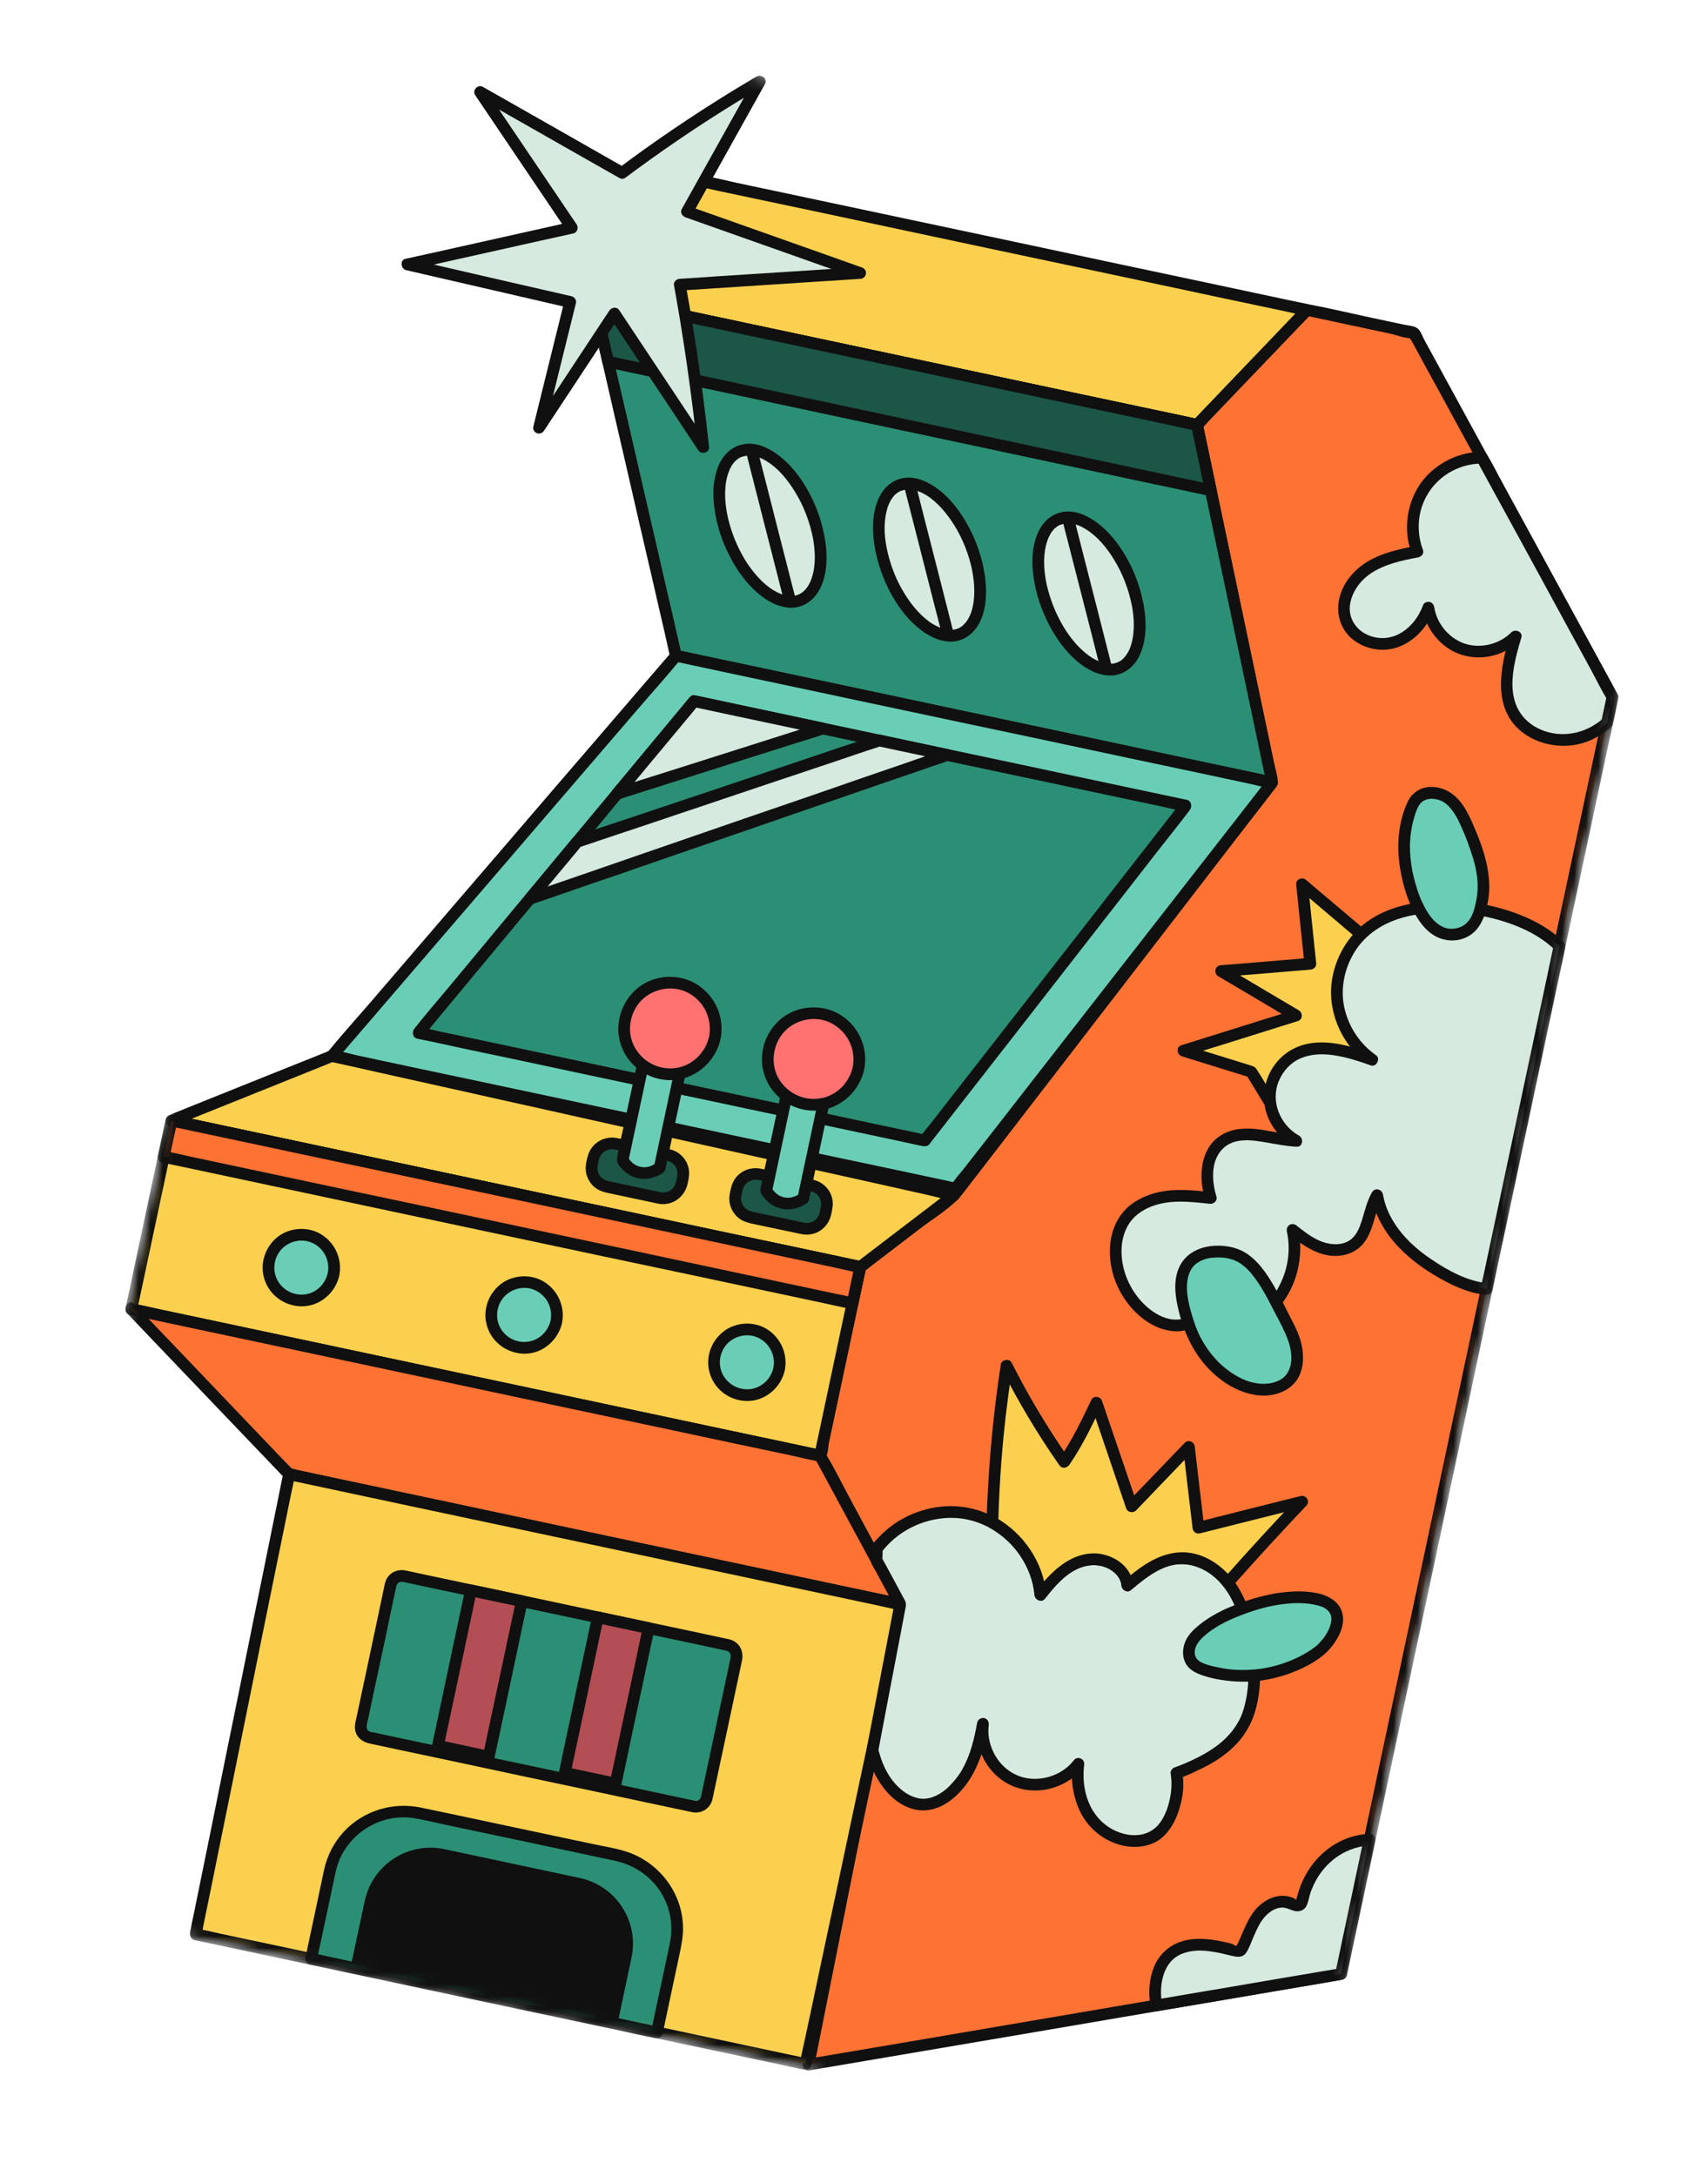 <svg width="141.616" height="180.44" viewBox="0 0 141.616 180.44" fill="none" xmlns="http://www.w3.org/2000/svg" xmlns:xlink="http://www.w3.org/1999/xlink">
	<desc>
			Created with Pixso.
	</desc>
	<defs/>
	<g style="mix-blend-mode:normal">
		<path id="Path 35444" d="M133.7 57.79L111.19 163.67L95.88 166.28L67.04 171.19L72.24 145.05L74.64 133.01L72.68 129.36L68 120.69L71.32 105.05L79.13 99.07L105.48 64.88L99.25 35.21L108.36 25.7L117.22 27.58L122.87 37.95L133.7 57.79Z" fill="#FE7234" fill-opacity="1" fill-rule="nonzero"/>
	</g>
	<mask id="mask1_36659" mask-type="alpha" maskUnits="userSpaceOnUse" x="0" y="0" width="141.616" height="180.44">
		<g style="mix-blend-mode:normal">
			<rect id="Rectangle 3822" x="33.468" width="110.564" height="160.971" transform="rotate(12 33.468 0)" fill="#C4C4C4" fill-opacity="1"/>
		</g>
	</mask>
	<g mask="url(#mask1_36659)">
		<g style="mix-blend-mode:normal">
			<path id="Path 35445" d="M133.22 57.69L132.62 60.52L130.98 68.22L128.56 79.6L125.61 93.5L122.38 108.71L119.11 124.08L116.06 138.41L113.49 150.53L111.63 159.28L111.05 161.98C110.96 162.44 110.78 162.93 110.75 163.39C110.75 163.45 110.73 163.51 110.72 163.57L111.16 163.19C105.94 164.08 100.72 164.96 95.49 165.85C88.53 167.04 81.58 168.22 74.62 169.41C72.08 169.84 69.54 170.27 67.01 170.7C67.18 170.9 67.34 171.09 67.51 171.29L70.6 155.79C71.45 151.53 72.3 147.27 73.15 143.02C73.77 139.9 74.39 136.78 75.01 133.67C75.07 133.34 75.17 133.06 75.05 132.74C74.86 132.25 74.53 131.77 74.28 131.31C73.8 130.42 73.32 129.53 72.84 128.65C72.09 127.26 71.35 125.88 70.6 124.5C69.92 123.23 69.29 121.91 68.54 120.68C68.53 120.66 68.42 120.43 68.4 120.43C68.61 120.39 68.38 121.05 68.54 120.68C68.68 120.36 68.67 119.87 68.74 119.53L69.67 115.15L71.65 105.82C71.67 105.77 71.84 105.18 71.8 105.15C72.01 105.32 71.35 105.56 71.73 105.34C71.93 105.23 72.1 105.06 72.28 104.92L76.2 101.92C77.43 100.98 78.92 100.15 79.87 98.91C81.06 97.37 82.25 95.82 83.44 94.28C87.68 88.77 91.92 83.27 96.17 77.76C99.28 73.72 102.4 69.67 105.52 65.62C105.76 65.32 105.97 65.12 105.94 64.7C105.89 64.17 105.71 63.62 105.6 63.09C105.02 60.34 104.44 57.58 103.86 54.82C102.56 48.62 101.26 42.42 99.95 36.22C99.87 35.83 99.79 35.44 99.71 35.06L99.61 35.54C102.26 32.76 104.92 29.99 107.58 27.22C107.96 26.82 108.34 26.42 108.72 26.03C108.56 26.08 108.41 26.12 108.26 26.17L112.25 27.02L115.24 27.66C115.77 27.77 116.47 28.06 117.01 28.04C117.28 28.02 116.84 27.75 116.84 27.9C116.85 28.02 117.04 28.26 117.1 28.37C117.44 29 117.79 29.63 118.13 30.27C119.1 32.03 120.06 33.8 121.02 35.56C123.72 40.52 126.43 45.48 129.13 50.43C130.52 52.98 131.9 55.52 133.29 58.06C133.59 58.61 134.4 58.08 134.1 57.53C131 51.84 127.9 46.15 124.8 40.47C123.95 38.91 123.11 37.36 122.26 35.81C121.28 34.02 120.31 32.23 119.33 30.44L118.1 28.19C117.96 27.92 117.83 27.55 117.63 27.32C117.36 27.01 116.79 27 116.42 26.92L113.69 26.34C112.01 25.98 110.34 25.58 108.65 25.26C107.87 25.12 107.23 26.17 106.75 26.68C105.39 28.1 104.03 29.52 102.66 30.94C101.52 32.14 100.37 33.34 99.22 34.54C98.96 34.81 98.75 34.95 98.79 35.37C98.8 35.54 98.86 35.72 98.9 35.89C99.49 38.7 100.08 41.5 100.67 44.3L104.93 64.62C104.96 64.76 104.99 64.9 105.02 65.03L105.12 64.55C103.47 66.69 101.83 68.83 100.18 70.96C96.74 75.43 93.29 79.91 89.84 84.38C86.82 88.31 83.79 92.23 80.77 96.16C80.13 96.99 79.47 97.81 78.84 98.65C78.65 98.83 78.42 99.01 78.21 99.17L75.14 101.52C74.09 102.32 73.03 103.13 71.98 103.93C71.6 104.22 70.98 104.54 70.83 105.01C70.63 105.63 70.55 106.33 70.42 106.97L69.63 110.67L67.93 118.67C67.8 119.28 67.59 119.93 67.53 120.55C67.48 121.04 67.94 121.61 68.16 122.03C69.41 124.33 70.65 126.63 71.89 128.93C72.17 129.44 72.44 129.95 72.72 130.46L73.73 132.33C73.85 132.55 73.96 132.78 74.09 133C74.39 133.49 74.04 132.95 74.17 132.91C74.01 132.96 73.81 134.7 73.78 134.87C73.51 136.2 73.25 137.53 72.98 138.85C72.58 140.88 72.18 142.91 71.77 144.94C71.05 148.54 70.34 152.14 69.62 155.73C68.66 160.56 67.7 165.39 66.74 170.22C66.68 170.51 66.62 170.8 66.56 171.09C66.51 171.37 66.74 171.73 67.07 171.67C73.27 170.62 79.47 169.56 85.67 168.51C90.64 167.66 95.62 166.81 100.59 165.97C104.14 165.36 107.68 164.76 111.22 164.16C111.44 164.12 111.62 164 111.67 163.77L112.27 160.95L113.9 153.25L116.32 141.86L119.28 127.97L122.51 112.75L125.78 97.39L128.82 83.06L131.4 70.94L133.26 62.19C133.55 60.82 133.88 59.45 134.13 58.07C134.14 58.01 134.16 57.95 134.17 57.9C134.3 57.28 133.35 57.08 133.22 57.69Z" fill="#101010" fill-opacity="1" fill-rule="nonzero"/>
		</g>
	</g>
	<g mask="url(#mask1_36659)">
		<g style="mix-blend-mode:normal">
			<path id="Path 35446" d="M108.36 25.7L58.29 15.06L49.18 24.58L99.25 35.23L108.36 25.7Z" fill="#FBD04E" fill-opacity="1" fill-rule="nonzero"/>
		</g>
	</g>
	<g mask="url(#mask1_36659)">
		<g style="mix-blend-mode:normal">
			<path id="Path 35447" d="M108.46 25.22L106.36 24.78L100.83 23.6L93 21.94L83.99 20.02L74.89 18.09L66.84 16.38L61 15.14C60.14 14.95 59.29 14.73 58.42 14.59C57.95 14.51 57.54 15.14 57.25 15.44C56.37 16.35 55.5 17.27 54.62 18.19C52.8 20.09 50.98 22 49.15 23.9L48.82 24.25C48.56 24.52 48.72 24.98 49.07 25.06L51.17 25.5L56.71 26.68L64.53 28.34L73.54 30.26L82.65 32.19L90.69 33.9L96.53 35.14C97.39 35.33 98.25 35.55 99.11 35.69C99.58 35.77 99.99 35.14 100.28 34.84L102.91 32.09C104.73 30.19 106.56 28.28 108.38 26.38L108.72 26.03C109.15 25.57 108.43 24.92 108 25.37C106.97 26.44 105.95 27.52 104.92 28.59C103.28 30.3 101.65 32.01 100.01 33.72C99.64 34.11 99.26 34.5 98.89 34.9C99.04 34.85 99.19 34.8 99.35 34.75L98.01 34.46L94.37 33.69L88.99 32.55L82.42 31.15L75.19 29.61L67.93 28.07L61.15 26.63L55.43 25.41L51.31 24.54C50.66 24.4 50.01 24.22 49.36 24.12C49.45 24.39 49.45 24.64 49.54 24.91C50.56 23.84 51.59 22.76 52.61 21.69C54.25 19.98 55.88 18.27 57.52 16.56C57.89 16.17 58.27 15.78 58.65 15.38L58.19 15.53L59.52 15.82L63.16 16.59L68.55 17.73L75.11 19.13L82.34 20.67L89.61 22.21L96.38 23.65L102.1 24.87L106.22 25.74C106.87 25.88 107.52 26.03 108.17 26.16C108.78 26.29 109.07 25.35 108.46 25.22Z" fill="#101010" fill-opacity="1" fill-rule="nonzero"/>
		</g>
	</g>
	<g mask="url(#mask1_36659)">
		<g style="mix-blend-mode:normal">
			<path id="Path 35448" d="M105.48 64.88L56.05 54.37L49.18 24.58L99.25 35.22C101.32 45.11 103.4 55 105.48 64.88Z" fill="#2B8F75" fill-opacity="1" fill-rule="nonzero"/>
		</g>
	</g>
	<g mask="url(#mask1_36659)">
		<g style="mix-blend-mode:normal">
			<path id="Path 35449" d="M105.58 64.41L85.96 60.23L67.51 56.31L56.15 53.9C56.27 54.01 56.39 54.11 56.51 54.22C56.28 53.24 56.05 52.25 55.83 51.26C55.28 48.9 54.73 46.53 54.19 44.16C53.52 41.28 52.86 38.41 52.2 35.53C51.63 33.05 51.05 30.58 50.48 28.1C50.29 27.28 50.11 26.46 49.92 25.65C49.83 25.26 49.77 24.85 49.65 24.48C49.46 24.69 49.26 24.85 49.07 25.06L68.66 29.22L88.11 33.36L99.14 35.7C99.02 35.59 98.9 35.49 98.78 35.38C100.4 43.07 102.02 50.76 103.64 58.46C104.1 60.65 104.56 62.84 105.02 65.03C105.07 65.29 105.4 65.42 105.63 65.34C105.91 65.26 105.99 64.98 105.94 64.73C104.32 57.04 102.71 49.34 101.09 41.65C100.63 39.46 100.17 37.26 99.71 35.07C99.67 34.91 99.5 34.78 99.35 34.75L79.76 30.59L60.31 26.45L49.28 24.11C48.89 24.02 48.63 24.39 48.71 24.74C48.94 25.72 49.17 26.71 49.4 27.69C49.94 30.06 50.49 32.43 51.03 34.8C51.7 37.67 52.36 40.55 53.02 43.43C53.6 45.9 54.17 48.38 54.74 50.86C54.93 51.68 55.12 52.49 55.3 53.31C55.39 53.7 55.46 54.1 55.57 54.48C55.61 54.64 55.79 54.82 55.95 54.85L75.57 59.02L94.02 62.94L105.38 65.36C105.99 65.49 106.19 64.54 105.58 64.41Z" fill="#101010" fill-opacity="1" fill-rule="nonzero"/>
		</g>
	</g>
	<g mask="url(#mask1_36659)">
		<g style="mix-blend-mode:normal">
			<path id="Path 35450" d="M56.05 54.37L27.52 87.56L79.24 98.55L105.48 64.88L56.05 54.37Z" fill="#6ACEB6" fill-opacity="1" fill-rule="nonzero"/>
		</g>
	</g>
	<g mask="url(#mask1_36659)">
		<g style="mix-blend-mode:normal">
			<path id="Path 35451" d="M55.69 54.05C54.74 55.15 53.79 56.25 52.84 57.36C50.57 60.01 48.29 62.65 46.01 65.3C43.27 68.5 40.52 71.69 37.78 74.88C35.41 77.64 33.04 80.4 30.67 83.16C29.52 84.49 28.33 85.81 27.21 87.18C26.97 87.45 27.05 87.96 27.42 88.04L28.81 88.33L32.56 89.13L38.14 90.31L44.92 91.75L52.37 93.34L59.86 94.93L66.88 96.42L72.78 97.68L77.04 98.58C77.71 98.73 78.38 98.89 79.05 99.01C79.21 99.04 79.5 99.01 79.6 98.88C80.47 97.76 81.34 96.65 82.21 95.53C84.3 92.85 86.39 90.16 88.48 87.48L96.07 77.75C98.25 74.94 100.44 72.14 102.62 69.34C103.68 67.98 104.76 66.64 105.79 65.27C106.02 64.98 105.96 64.49 105.58 64.41L104.26 64.12L100.66 63.36L95.34 62.23L88.85 60.85L81.74 59.34L74.56 57.81L67.87 56.39L62.24 55.19L58.17 54.33C57.52 54.19 56.88 54.04 56.23 53.92C55.62 53.79 55.33 54.72 55.95 54.85L57.27 55.13L60.87 55.9L66.19 57.03L72.68 58.41L79.79 59.92L86.97 61.44L93.66 62.87L99.29 64.06L103.36 64.93C104 65.06 104.65 65.26 105.29 65.34C105.21 65.07 105.21 64.82 105.12 64.55L102.51 67.91L96.24 75.95C93.71 79.2 91.18 82.44 88.65 85.69C86.47 88.49 84.28 91.29 82.1 94.1C81.38 95.02 80.67 95.93 79.95 96.85C79.62 97.28 79.21 97.7 78.93 98.17C79.08 98.12 79.19 98.13 79.34 98.08L77.96 97.78L74.2 96.98L68.62 95.8L61.85 94.36L54.39 92.77L46.9 91.18L39.89 89.69L33.98 88.44L29.72 87.53C29.06 87.39 28.38 87.19 27.71 87.1L27.88 87.89C28.83 86.78 29.78 85.68 30.73 84.58C33 81.93 35.28 79.28 37.56 76.63C40.3 73.44 43.05 70.25 45.79 67.05C48.16 64.29 50.53 61.54 52.9 58.78C54.05 57.44 55.24 56.12 56.36 54.76C56.77 54.28 56.1 53.57 55.69 54.05Z" fill="#101010" fill-opacity="1" fill-rule="nonzero"/>
		</g>
	</g>
	<g mask="url(#mask1_36659)">
		<g style="mix-blend-mode:normal">
			<path id="Path 35452" d="M57.55 58.14L34.69 85.64L76.68 94.57L98.31 66.8L57.55 58.14Z" fill="#2B8F75" fill-opacity="1" fill-rule="nonzero"/>
		</g>
	</g>
	<g mask="url(#mask1_36659)">
		<g style="mix-blend-mode:normal">
			<path id="Path 35453" d="M57.19 57.81C56.43 58.72 55.67 59.64 54.91 60.56C53.1 62.74 51.28 64.92 49.47 67.1C47.26 69.76 45.05 72.41 42.84 75.07C40.95 77.35 39.05 79.63 37.15 81.92C36.22 83.03 35.27 84.13 34.37 85.27C34.13 85.55 34.21 86.04 34.59 86.12L35.71 86.35L38.77 87.01L43.28 87.96L48.8 89.14L54.84 90.42L60.92 91.71L66.61 92.92L71.42 93.94L74.88 94.68C75.42 94.79 75.96 94.92 76.51 95.03C76.67 95.06 76.94 95.03 77.04 94.89C77.76 93.97 78.48 93.05 79.19 92.13C80.92 89.91 82.64 87.7 84.37 85.49C86.45 82.81 88.54 80.14 90.62 77.46C92.42 75.15 94.22 72.85 96.01 70.54C96.89 69.42 97.78 68.31 98.64 67.18C98.86 66.89 98.8 66.41 98.42 66.32L97.33 66.09L94.35 65.46L89.97 64.53L84.63 63.39L78.78 62.15L72.84 60.89L67.33 59.72L62.67 58.73L59.31 58.01C58.78 57.9 58.25 57.77 57.72 57.68C57.11 57.54 56.84 58.48 57.45 58.61L58.54 58.84L61.51 59.48L65.89 60.41L71.24 61.54L77.09 62.79L83.03 64.05L88.54 65.22L93.2 66.21L96.56 66.92C97.08 67.04 97.62 67.19 98.15 67.26C98.06 66.99 98.04 66.74 97.96 66.47C97.24 67.39 96.52 68.32 95.8 69.24C94.08 71.45 92.35 73.66 90.63 75.88C88.54 78.55 86.46 81.23 84.37 83.91C82.57 86.21 80.78 88.52 78.98 90.82C78.39 91.59 77.79 92.35 77.2 93.11C76.92 93.47 76.6 93.81 76.36 94.19C76.51 94.14 76.63 94.14 76.78 94.09L75.66 93.85L72.59 93.2L68.09 92.24L62.57 91.07L56.53 89.79L50.45 88.49L44.76 87.28L39.95 86.26L36.49 85.53C35.95 85.41 35.41 85.26 34.86 85.18C34.95 85.45 34.96 85.7 35.05 85.97C35.81 85.05 36.57 84.14 37.33 83.22C39.14 81.04 40.96 78.85 42.77 76.67C44.98 74.02 47.19 71.36 49.4 68.71C51.29 66.42 53.19 64.14 55.09 61.86C56.02 60.74 56.97 59.64 57.87 58.51C58.27 58.03 57.59 57.33 57.19 57.81Z" fill="#101010" fill-opacity="1" fill-rule="nonzero"/>
		</g>
	</g>
	<g mask="url(#mask1_36659)">
		<g style="mix-blend-mode:normal">
			<path id="Path 35454" d="M71.32 105.05L14.21 92.91L27.52 87.56L79.13 99.08L71.32 105.05Z" fill="#FBD04E" fill-opacity="1" fill-rule="nonzero"/>
		</g>
	</g>
	<g mask="url(#mask1_36659)">
		<g style="mix-blend-mode:normal">
			<path id="Path 35455" d="M71.42 104.57L69.9 104.25L65.74 103.36L59.59 102.06L52.09 100.46L43.88 98.72L35.59 96.95L27.86 95.31L21.33 93.92L16.63 92.92C15.89 92.77 15.15 92.56 14.41 92.45C14.42 92.76 14.35 93.06 14.36 93.37C15.86 92.77 17.36 92.16 18.87 91.56C21.26 90.6 23.65 89.64 26.04 88.68C26.58 88.46 27.13 88.24 27.67 88.02C27.59 88.03 27.5 88.03 27.42 88.04C27.88 88.14 28.34 88.24 28.8 88.34C30.05 88.62 31.3 88.9 32.55 89.18C34.4 89.59 36.26 90.01 38.12 90.42C40.38 90.93 42.63 91.43 44.89 91.93C47.36 92.48 49.84 93.04 52.31 93.59C54.8 94.14 57.3 94.7 59.8 95.26C62.12 95.78 64.45 96.3 66.78 96.82C68.74 97.26 70.71 97.69 72.68 98.13C74.09 98.45 75.51 98.76 76.93 99.08C77.59 99.23 78.27 99.43 78.95 99.53C78.89 99.24 78.92 98.96 78.87 98.67L72.02 103.9C71.7 104.15 71.38 104.39 71.06 104.64C70.56 105.02 71.09 105.84 71.59 105.45C73.87 103.71 76.15 101.96 78.43 100.22C78.76 99.97 79.08 99.73 79.4 99.48C79.72 99.23 79.66 98.7 79.23 98.6L77.03 98.11L71.23 96.81L63.04 94.99C59.91 94.29 56.78 93.59 53.65 92.89C50.5 92.19 47.35 91.48 44.2 90.78C41.44 90.17 38.67 89.55 35.91 88.93C33.94 88.49 31.97 88.05 30.01 87.62C29.22 87.44 28.42 87.21 27.63 87.08C27.42 87.05 27.26 87.14 27.07 87.22C26.7 87.37 26.32 87.52 25.95 87.67C24.65 88.19 23.35 88.71 22.05 89.23L14.51 92.26C14.36 92.32 14.21 92.38 14.06 92.45C13.62 92.62 13.62 93.28 14.11 93.38L15.64 93.71L19.79 94.59L25.94 95.9L33.44 97.49L41.65 99.24L49.94 101L57.67 102.64L64.21 104.03L68.9 105.03C69.64 105.19 70.38 105.36 71.13 105.5C71.74 105.63 72.04 104.7 71.42 104.57Z" fill="#101010" fill-opacity="1" fill-rule="nonzero"/>
		</g>
	</g>
	<g mask="url(#mask1_36659)">
		<g style="mix-blend-mode:normal">
			<rect id="Rectangle 3818" x="14.216" y="92.912" width="58.386" height="15.996" transform="rotate(12 14.216 92.912)" fill="#FBD04E" fill-opacity="1"/>
		</g>
	</g>
	<g mask="url(#mask1_36659)">
		<g style="mix-blend-mode:normal">
			<path id="Path 35456" d="M68.1 120.22L66.56 119.89L62.41 119.01L56.26 117.7L48.76 116.11L40.57 114.37L32.25 112.6L24.54 110.96L18 109.57L13.3 108.57C12.57 108.41 11.83 108.22 11.08 108.1C11.21 108.29 11.24 108.46 11.36 108.66L12.49 103.36L14.28 94.93L14.69 93.01L14.11 93.38L15.65 93.71L19.8 94.59L25.95 95.9L33.45 97.49L41.64 99.23L49.96 101L57.67 102.64L64.2 104.03L68.9 105.03C69.64 105.19 70.38 105.38 71.12 105.5C71 105.31 70.97 105.14 70.85 104.95L69.72 110.24L67.93 118.67L67.52 120.59C67.39 121.2 68.34 121.41 68.47 120.79L69.6 115.5L71.39 107.07L71.8 105.15C71.85 104.89 71.68 104.63 71.42 104.57L69.88 104.24L65.74 103.36L59.59 102.06L52.08 100.46L43.89 98.72L35.57 96.95L27.87 95.31L21.33 93.92L16.63 92.92C15.89 92.77 15.15 92.6 14.41 92.45C14.15 92.4 13.79 92.55 13.74 92.81L12.61 98.1L10.82 106.53L10.41 108.45C10.35 108.71 10.53 108.97 10.78 109.03L12.32 109.36L16.47 110.24L22.62 111.55L30.12 113.14L38.31 114.88L46.63 116.65L54.34 118.29L60.88 119.68L65.58 120.68C66.32 120.83 67.05 121 67.8 121.15C68.41 121.28 68.71 120.35 68.1 120.22Z" fill="#101010" fill-opacity="1" fill-rule="nonzero"/>
		</g>
	</g>
	<g mask="url(#mask1_36659)">
		<g style="mix-blend-mode:normal">
			<path id="Path 35457" d="M10.88 108.55L23.97 122.24L74.64 133.01L68 120.69L10.88 108.55Z" fill="#FE7234" fill-opacity="1" fill-rule="nonzero"/>
		</g>
	</g>
	<g mask="url(#mask1_36659)">
		<g style="mix-blend-mode:normal">
			<path id="Path 35458" d="M10.56 108.91C11.88 110.3 13.2 111.68 14.53 113.07L21.32 120.17C22 120.88 22.69 121.6 23.37 122.31C23.58 122.53 23.74 122.69 24.04 122.75L27.63 123.51L34.85 125.05L44.19 127.03L54.28 129.18L63.65 131.17L70.83 132.7L74.39 133.45L74.54 133.48C74.98 133.58 75.25 133.1 75.05 132.74C73.92 130.65 72.79 128.56 71.66 126.47C70.9 125.06 70.14 123.65 69.38 122.24C69.14 121.79 68.89 121.34 68.65 120.88C68.51 120.62 68.41 120.32 68.1 120.22C67.9 120.16 67.69 120.13 67.49 120.09L65.77 119.72L59.63 118.42L50.89 116.56L40.79 114.41L30.55 112.24L21.35 110.28L14.49 108.82L11.13 108.11L10.99 108.08C10.37 107.95 10.17 108.9 10.78 109.03L12.31 109.35L16.48 110.24L22.61 111.54L30.09 113.13L38.32 114.88L46.62 116.65L54.36 118.29L60.88 119.68L65.57 120.67C66.31 120.83 67.05 121.03 67.8 121.15L67.59 120.96C68.34 122.35 69.09 123.74 69.84 125.13C71.03 127.34 72.23 129.55 73.42 131.75L74.24 133.27C74.41 133.03 74.58 132.78 74.75 132.53L72.28 132.01L65.88 130.65L56.92 128.74L46.9 126.62L37.25 124.56L29.38 122.89L24.73 121.9C24.56 121.87 24.25 121.73 24.07 121.76C24.21 121.74 24.37 121.98 24.22 121.8C24.15 121.71 24.07 121.64 23.99 121.56C23.71 121.27 23.43 120.98 23.15 120.69C21.05 118.49 18.95 116.29 16.85 114.09C15.06 112.22 13.28 110.36 11.5 108.49C11.4 108.39 11.22 108.21 11.13 108.11C10.7 107.66 10.13 108.46 10.56 108.91Z" fill="#101010" fill-opacity="1" fill-rule="nonzero"/>
		</g>
	</g>
	<g mask="url(#mask1_36659)">
		<g style="mix-blend-mode:normal">
			<path id="Path 35459" d="M66.79 171.13L16.22 160.38L23.97 122.24L74.89 133.06L66.79 171.13Z" fill="#FBD04E" fill-opacity="1" fill-rule="nonzero"/>
		</g>
	</g>
	<g mask="url(#mask1_36659)">
		<g style="mix-blend-mode:normal">
			<path id="Path 35460" d="M66.9 170.66L65.53 170.37L61.86 169.59L56.42 168.43L49.78 167.02L42.5 165.47L35.16 163.91L28.33 162.46L22.53 161.23L18.38 160.35C17.72 160.21 17.07 160.04 16.41 159.93C16.53 160.12 16.57 160.29 16.7 160.49C16.77 160.15 16.84 159.81 16.9 159.47C17.09 158.54 17.28 157.62 17.47 156.69C17.74 155.33 18.02 153.96 18.3 152.59C18.64 150.92 18.98 149.25 19.32 147.58C19.69 145.76 20.06 143.93 20.43 142.1C20.8 140.25 21.18 138.41 21.55 136.56C21.9 134.84 22.25 133.12 22.6 131.4C22.9 129.95 23.19 128.49 23.49 127.04L24.13 123.89C24.23 123.4 24.36 122.9 24.43 122.4C24.24 122.53 24.06 122.59 23.87 122.71L25.24 123L28.94 123.79L34.42 124.96L41.11 126.38L48.41 127.93L55.83 129.51L62.7 130.97L68.53 132.21L72.72 133.1C73.38 133.24 74.04 133.41 74.7 133.52C74.57 133.33 74.54 133.15 74.41 132.96L74.2 133.98L73.61 136.75L72.74 140.84L71.67 145.84L70.51 151.31L69.34 156.84L68.24 161.99L67.32 166.35L66.65 169.48C66.54 169.98 66.43 170.47 66.33 170.97C66.2 171.58 67.14 171.85 67.27 171.24L67.49 170.22L68.07 167.45L68.94 163.36L70.01 158.36L71.17 152.89L72.35 147.36L73.44 142.21L74.37 137.85L75.03 134.72C75.14 134.22 75.26 133.72 75.35 133.23C75.4 132.97 75.25 132.64 74.99 132.59L73.62 132.29L69.92 131.51L64.44 130.34L57.75 128.92L50.44 127.37L43.02 125.79L36.15 124.33L30.32 123.09L26.13 122.2C25.48 122.06 24.82 121.91 24.15 121.78C23.9 121.73 23.54 121.88 23.49 122.14C23.42 122.48 23.35 122.82 23.28 123.16C23.1 124.08 22.91 125 22.72 125.93C22.44 127.3 22.17 128.66 21.89 130.03C21.55 131.7 21.21 133.37 20.87 135.04C20.5 136.87 20.13 138.69 19.76 140.52C19.38 142.37 19.01 144.21 18.63 146.06C18.28 147.78 17.94 149.5 17.59 151.22C17.29 152.68 17 154.13 16.7 155.59C16.49 156.63 16.27 157.68 16.06 158.73C15.96 159.22 15.85 159.72 15.76 160.22C15.71 160.48 15.86 160.81 16.12 160.86L17.48 161.15L21.15 161.93L26.6 163.09L33.24 164.5L40.52 166.05L47.86 167.61L54.68 169.06L60.49 170.29L64.64 171.17C65.29 171.31 65.95 171.46 66.61 171.59C67.22 171.72 67.51 170.79 66.9 170.66Z" fill="#101010" fill-opacity="1" fill-rule="nonzero"/>
		</g>
	</g>
	<g mask="url(#mask1_36659)">
		<g style="mix-blend-mode:normal">
			<path id="Path 35461" d="M54.47 168.51L25.8 162.42L27.34 155.14C28.06 151.77 31.38 149.62 34.75 150.33L51.2 153.83C54.58 154.55 56.73 157.86 56.01 161.24L54.47 168.51Z" fill="#2B8F75" fill-opacity="1" fill-rule="nonzero"/>
		</g>
	</g>
	<g mask="url(#mask1_36659)">
		<g style="mix-blend-mode:normal">
			<path id="Path 35462" d="M54.57 168.04L51.71 167.43L44.86 165.98L36.59 164.22L29.41 162.69L27.07 162.19C26.7 162.11 26.32 162.01 25.95 161.95C26.07 162.15 26.15 162.33 26.27 162.52L27.14 158.46L27.67 155.94C27.8 155.34 27.91 154.73 28.16 154.16C29.22 151.74 31.85 150.3 34.45 150.77C35.27 150.92 36.08 151.11 36.9 151.29L42.16 152.4L47.75 153.59L50.97 154.28C53.02 154.71 54.72 156.14 55.38 158.15C55.71 159.15 55.74 160.19 55.52 161.21C55.4 161.81 55.27 162.4 55.14 163L54.06 168.07L53.99 168.41C53.86 169.02 54.81 169.23 54.94 168.62L55.83 164.43L56.36 161.94C56.51 161.22 56.65 160.52 56.63 159.78C56.58 156.89 54.58 154.33 51.83 153.49C50.95 153.22 50.03 153.08 49.14 152.89L43.81 151.76L38.12 150.55C37.06 150.33 36 150.1 34.94 149.88C32.6 149.38 30.14 150.11 28.5 151.88C27.67 152.78 27.11 153.89 26.86 155.08C26.74 155.65 26.62 156.21 26.5 156.78L25.4 161.96L25.32 162.32C25.27 162.58 25.44 162.84 25.7 162.89L28.56 163.5L35.4 164.96L43.68 166.72L50.85 168.24C52 168.49 53.15 168.77 54.32 168.98C54.93 169.11 55.18 168.17 54.57 168.04Z" fill="#101010" fill-opacity="1" fill-rule="nonzero"/>
		</g>
	</g>
	<g mask="url(#mask1_36659)">
		<g style="mix-blend-mode:normal">
			<path id="Path 35463" d="M57.53 149.78L30.62 144.06C30.13 143.96 29.82 143.48 29.93 143L32.4 131.37C32.5 130.88 32.98 130.57 33.46 130.68L60.37 136.39C60.86 136.5 61.17 136.98 61.07 137.46L58.6 149.09C58.49 149.58 58.01 149.89 57.53 149.78Z" fill="#2B8F75" fill-opacity="1" fill-rule="nonzero"/>
		</g>
	</g>
	<g mask="url(#mask1_36659)">
		<g style="mix-blend-mode:normal">
			<path id="Path 35464" d="M57.63 149.31L56.12 148.99L52.24 148.16L46.96 147.04L41.2 145.82L35.94 144.7L32.13 143.89L31.07 143.66C30.92 143.63 30.72 143.62 30.59 143.54C30.25 143.34 30.46 142.83 30.52 142.53L30.93 140.59L32.12 135.03C32.36 133.86 32.6 132.69 32.86 131.52C32.93 131.2 33.19 131.11 33.47 131.17L34.25 131.34L37.63 132.06L42.67 133.13L48.41 134.35L53.88 135.51L58.12 136.41C58.81 136.56 59.51 136.71 60.2 136.86C60.51 136.92 60.63 137.15 60.57 137.46C60.48 137.9 60.38 138.35 60.29 138.79L59.17 144.05L58.21 148.55C58.14 148.88 58.11 149.39 57.63 149.31C57.01 149.2 56.81 150.15 57.43 150.26C58.19 150.39 58.89 149.94 59.07 149.19C59.09 149.1 59.11 149 59.13 148.91L59.49 147.22L60.68 141.64L61.52 137.69C61.69 136.88 61.29 136.12 60.46 135.92C60.27 135.87 60.08 135.84 59.9 135.8L56.77 135.13L51.8 134.08L45.98 132.84L40.35 131.64L35.9 130.7L33.66 130.22C32.87 130.05 32.12 130.46 31.92 131.27C31.84 131.6 31.78 131.93 31.71 132.26L30.62 137.41L29.59 142.25C29.49 142.7 29.34 143.17 29.49 143.63C29.69 144.2 30.18 144.47 30.73 144.58L33.26 145.12L37.88 146.1L43.59 147.32L49.35 148.54L54.18 149.57L57.04 150.18L57.43 150.26C58.04 150.39 58.24 149.44 57.63 149.31Z" fill="#101010" fill-opacity="1" fill-rule="nonzero"/>
		</g>
	</g>
	<g mask="url(#mask1_36659)">
		<g style="mix-blend-mode:normal">
			<rect id="Rectangle 3819" x="14.216" y="92.912" width="58.386" height="3.081" transform="rotate(12 14.216 92.912)" fill="#FE7234" fill-opacity="1"/>
		</g>
	</g>
	<g mask="url(#mask1_36659)">
		<g style="mix-blend-mode:normal">
			<path id="Path 35465" d="M70.78 107.58L69.24 107.26L65.1 106.38L58.95 105.07L51.44 103.47L43.25 101.73L34.93 99.96L27.22 98.33L20.69 96.94L15.99 95.94C15.25 95.78 14.51 95.59 13.77 95.47C13.89 95.66 13.92 95.83 14.05 96.02L14.69 93.01C14.49 93.13 14.3 93.26 14.11 93.38L15.65 93.71L19.8 94.59L25.95 95.9L33.45 97.49L41.64 99.23L49.96 101L57.67 102.64L64.2 104.03L68.9 105.03C69.64 105.19 70.38 105.38 71.12 105.5L70.85 104.95L70.21 107.96C70.07 108.57 71.03 108.77 71.16 108.16L71.8 105.15C71.85 104.89 71.68 104.63 71.42 104.57L69.88 104.24L65.74 103.36L59.59 102.06L52.08 100.46L43.89 98.72L35.57 96.95L27.87 95.31L21.33 93.92L16.63 92.92C15.89 92.77 15.15 92.6 14.41 92.45C14.15 92.4 13.79 92.55 13.74 92.81L13.09 95.82C13.04 96.08 13.21 96.34 13.47 96.4L15.01 96.72L19.15 97.6L25.3 98.91L32.81 100.51L41 102.25L49.32 104.02L57.03 105.65L63.56 107.04L68.26 108.04C69 108.2 69.74 108.37 70.48 108.52C71.09 108.64 71.39 107.71 70.78 107.58Z" fill="#101010" fill-opacity="1" fill-rule="nonzero"/>
		</g>
	</g>
	<g mask="url(#mask1_36659)">
		<g style="mix-blend-mode:normal">
			<path id="Path 35466" d="M49.18 24.58L50.42 29.99C67.08 33.54 83.73 37.1 100.39 40.65C100.01 38.84 99.63 37.03 99.25 35.23L49.18 24.58Z" fill="#1C5647" fill-opacity="1" fill-rule="nonzero"/>
		</g>
	</g>
	<g mask="url(#mask1_36659)">
		<g style="mix-blend-mode:normal">
			<path id="Path 35467" d="M48.71 24.73C49.08 26.31 49.44 27.89 49.81 29.47C49.86 29.69 49.91 29.92 49.96 30.14C50 30.31 50.17 30.43 50.32 30.47C56.82 31.85 63.33 33.24 69.83 34.63C76.33 36.01 82.83 37.4 89.33 38.79C92.98 39.57 96.63 40.34 100.28 41.12C100.68 41.21 100.92 40.84 100.85 40.49C100.47 38.69 100.09 36.88 99.71 35.07C99.67 34.91 99.5 34.78 99.35 34.75L98.01 34.46L94.36 33.69L88.98 32.55L82.41 31.15L75.2 29.62L67.92 28.07L61.14 26.63L55.43 25.41L51.31 24.54C50.66 24.4 50.01 24.25 49.36 24.12C48.75 23.99 48.46 24.93 49.07 25.06L50.41 25.34L54.06 26.12L59.44 27.26L66.01 28.66L73.22 30.19L80.5 31.74L87.28 33.18L92.99 34.39L97.11 35.27C97.76 35.41 98.41 35.58 99.06 35.68C98.94 35.58 98.9 35.49 98.78 35.38C99.16 37.18 99.54 38.99 99.92 40.8C100.11 40.59 100.3 40.38 100.49 40.17C93.98 38.78 87.48 37.4 80.98 36.01C74.48 34.62 67.98 33.24 61.48 31.85C57.83 31.07 54.18 30.3 50.52 29.52C50.64 29.62 50.76 29.73 50.88 29.84C50.52 28.26 50.16 26.68 49.79 25.11C49.74 24.88 49.69 24.66 49.64 24.43C49.58 24.17 49.26 24.04 49.02 24.12C48.75 24.21 48.65 24.48 48.71 24.73Z" fill="#101010" fill-opacity="1" fill-rule="nonzero"/>
		</g>
	</g>
	<g mask="url(#mask1_36659)">
		<g style="mix-blend-mode:normal">
			<path id="Path 35468" d="M51.28 167.41L29.15 162.71L30.24 157.62C30.88 154.6 33.84 152.68 36.85 153.32L48.07 155.71C51.08 156.35 53 159.31 52.36 162.32L51.28 167.41Z" fill="#101010" fill-opacity="1" fill-rule="nonzero"/>
		</g>
	</g>
	<g mask="url(#mask1_36659)">
		<g style="mix-blend-mode:normal">
			<path id="Path 35469" d="M133.7 57.79L133.24 59.92C132.75 60.36 132.18 60.72 131.56 60.98C129.43 61.85 126.64 61.17 125.51 59.16C124.43 57.25 125.03 54.86 125.67 52.76C124.56 53.88 122.81 54.31 121.31 53.82C119.81 53.33 118.65 51.94 118.43 50.38C117.93 51.79 116.77 53.01 115.31 53.32C113.85 53.64 112.16 52.89 111.62 51.5C111.04 50.02 111.85 48.3 113.11 47.34C114.36 46.38 115.96 46.02 117.52 45.74C116.84 43.99 117.09 41.91 118.17 40.37C119.23 38.87 121.04 37.94 122.87 37.95L133.7 57.79Z" fill="#D6EADF" fill-opacity="1" fill-rule="nonzero"/>
		</g>
	</g>
	<g mask="url(#mask1_36659)">
		<g style="mix-blend-mode:normal">
			<path id="Path 35470" d="M133.22 57.69L132.77 59.82C132.81 59.75 132.85 59.67 132.88 59.6C131.49 60.82 129.5 61.24 127.76 60.5C126.99 60.17 126.34 59.63 125.92 58.9C125.45 58.08 125.35 57.11 125.42 56.19C125.5 55.06 125.82 53.94 126.14 52.86C126.29 52.37 125.62 52.12 125.31 52.43C124.31 53.43 122.74 53.81 121.4 53.35C120.12 52.9 119.12 51.69 118.92 50.35C118.88 50.14 118.75 49.95 118.53 49.91C118.34 49.87 118.07 49.96 118 50.16C117.63 51.17 116.94 52.08 115.97 52.58C115.08 53.03 114.04 53.01 113.17 52.53C112.31 52.05 111.8 51.14 111.93 50.15C112.09 49.06 112.79 48.12 113.69 47.52C114.84 46.77 116.22 46.47 117.55 46.22C117.84 46.17 118.1 45.91 117.98 45.59C117.49 44.29 117.51 42.82 118.07 41.55C118.6 40.35 119.57 39.39 120.78 38.87C121.45 38.58 122.17 38.44 122.9 38.43C122.76 38.36 122.61 38.28 122.46 38.21C122.82 38.87 123.18 39.53 123.54 40.19C124.41 41.77 125.27 43.35 126.13 44.92C127.17 46.84 128.21 48.75 129.26 50.67C130.16 52.32 131.06 53.97 131.96 55.62C132.39 56.42 132.79 57.25 133.27 58.03C133.39 58.26 133.75 58.34 133.96 58.2C134.2 58.05 134.23 57.76 134.1 57.53C133.74 56.87 133.38 56.21 133.02 55.55C132.16 53.97 131.3 52.39 130.44 50.82C129.4 48.9 128.35 46.99 127.31 45.07C126.41 43.42 125.51 41.77 124.61 40.12C124.18 39.33 123.78 38.49 123.3 37.72C123.21 37.56 123.01 37.46 122.84 37.46C121.32 37.47 119.85 38.06 118.71 39.06C117.5 40.11 116.79 41.65 116.68 43.24C116.61 44.14 116.73 45.05 117.06 45.89C117.2 45.68 117.34 45.47 117.49 45.25C116.09 45.51 114.67 45.81 113.43 46.54C112.26 47.23 111.31 48.35 111.03 49.7C110.76 50.98 111.2 52.31 112.26 53.09C113.29 53.85 114.65 54.09 115.87 53.67C117.27 53.19 118.36 51.98 118.86 50.61L117.94 50.41C118.15 51.78 118.93 52.99 120.08 53.76C121.24 54.53 122.71 54.7 124.03 54.29C124.79 54.06 125.47 53.64 126.03 53.09C125.75 52.94 125.47 52.8 125.19 52.66C124.41 55.27 123.69 58.68 126.15 60.66C127.2 61.5 128.57 61.89 129.91 61.83C130.58 61.8 131.25 61.65 131.87 61.38C132.24 61.21 132.59 61.02 132.92 60.79C133.2 60.6 133.63 60.35 133.72 60.02C133.91 59.32 134.02 58.6 134.17 57.9C134.3 57.28 133.35 57.08 133.22 57.69Z" fill="#101010" fill-opacity="1" fill-rule="nonzero"/>
		</g>
	</g>
	<g mask="url(#mask1_36659)">
		<g style="mix-blend-mode:normal">
			<path id="Path 35471" d="M103.5 142.07C102.53 144.92 99.63 146.09 98.86 146.47C98.34 146.72 97.88 146.89 97.55 147C97.62 147.44 97.68 148.07 97.55 148.81C97.49 149.18 97.1 151.98 95 152.53C93.4 152.95 91.62 152.22 90.59 150.93C89.55 149.64 89.2 147.89 89.42 146.25C88.2 147.85 85.81 148.44 83.99 147.58C82.29 146.77 81.25 144.78 81.5 142.93C81.24 144.33 80.91 145.72 80.21 146.95C79.91 147.46 78.52 149.61 76.6 149.63C74.81 149.65 72.93 147.81 72.34 145.07C73.11 141.05 73.88 137.03 74.64 133.01L72.68 129.36L72.7 128.41C74.5 125.96 77.88 124.81 80.81 125.63C81.32 125.77 81.82 125.98 82.28 126.24C84.47 127.43 86.05 129.74 86.27 132.23C87.24 131 88.38 129.75 89.9 129.37C91.42 128.98 93.36 129.88 93.47 131.45C94.75 130.39 96.16 129.27 97.82 129.19C99.37 129.12 100.85 130 101.8 131.22C102.76 132.43 103.26 133.95 103.59 135.46C104.07 137.64 104.22 139.96 103.5 142.07Z" fill="#D6EADF" fill-opacity="1" fill-rule="nonzero"/>
		</g>
	</g>
	<g mask="url(#mask1_36659)">
		<g style="mix-blend-mode:normal">
			<path id="Path 35472" d="M103.03 141.97C102.66 143.03 101.92 143.95 101.05 144.63C100.67 144.92 100.27 145.19 99.86 145.42C99.68 145.52 99.5 145.62 99.32 145.71C99.25 145.74 99.18 145.78 99.11 145.81C99.08 145.83 99.02 145.86 98.98 145.88C98.46 146.12 97.94 146.36 97.39 146.54C97.21 146.6 97.03 146.82 97.06 147.03C97.19 147.81 97.14 148.58 96.95 149.35C96.91 149.51 96.87 149.67 96.82 149.83C96.81 149.86 96.75 150.04 96.78 149.97C96.74 150.07 96.69 150.18 96.65 150.28C96.57 150.47 96.48 150.66 96.37 150.84C96.26 151.03 96.19 151.12 96.04 151.3C95.4 152.04 94.43 152.29 93.43 152.1C92.3 151.89 91.3 151.19 90.68 150.23C89.95 149.1 89.73 147.68 89.89 146.35C89.92 146.13 89.84 145.92 89.64 145.82C89.46 145.72 89.19 145.75 89.06 145.92C88.23 147 86.87 147.57 85.52 147.48C84.14 147.39 82.96 146.51 82.37 145.28C82.03 144.59 81.88 143.79 81.98 143.03C82.01 142.77 81.87 142.51 81.6 142.45C81.35 142.4 81.07 142.57 81.02 142.83C80.78 144.17 80.46 145.53 79.77 146.73C79.73 146.81 79.68 146.89 79.63 146.97C79.59 147.03 79.55 147.09 79.51 147.14C79.49 147.18 79.44 147.24 79.42 147.27C79.19 147.58 78.93 147.88 78.66 148.15C78.07 148.71 77.32 149.16 76.47 149.14C76.16 149.13 75.78 149.02 75.45 148.86C75.05 148.66 74.73 148.41 74.42 148.1C73.56 147.24 73.06 146.09 72.8 144.92C72.81 145 72.81 145.09 72.82 145.17C73.42 141.99 74.03 138.81 74.64 135.63C74.79 134.83 74.94 134.04 75.09 133.25C75.13 133.05 75.12 132.88 75.03 132.7C74.99 132.62 74.95 132.55 74.91 132.48C74.58 131.86 74.24 131.24 73.91 130.62C73.63 130.11 73.36 129.6 73.08 129.1C73.11 129.17 73.13 129.25 73.16 129.33C73.17 129.01 73.18 128.7 73.19 128.38C73.14 128.5 73.1 128.62 73.06 128.74C74.38 126.96 76.52 125.9 78.73 125.85C81.03 125.8 83.19 127 84.51 128.87C85.21 129.87 85.67 131.03 85.78 132.26C85.82 132.65 86.36 132.9 86.63 132.56C87.39 131.59 88.26 130.55 89.42 130.04C90.36 129.64 91.45 129.67 92.25 130.27C92.67 130.58 92.94 130.98 92.99 131.48C93.01 131.81 93.44 132.1 93.74 131.86C94.67 131.08 95.64 130.27 96.81 129.88C97.98 129.49 99.16 129.72 100.18 130.37C101.23 131.05 101.96 132.13 102.43 133.27C102.93 134.5 103.23 135.84 103.4 137.17C103.6 138.78 103.55 140.42 103.03 141.97C102.94 142.22 103.16 142.5 103.4 142.55C103.68 142.61 103.89 142.42 103.98 142.17C104.47 140.69 104.57 139.1 104.42 137.55C104.28 136.09 103.98 134.6 103.45 133.23C102.95 131.9 102.18 130.64 101.03 129.78C99.87 128.92 98.47 128.51 97.04 128.81C95.56 129.11 94.34 130.1 93.21 131.04L93.96 131.42C93.84 130.11 92.76 129.2 91.54 128.9C90.13 128.55 88.75 129.12 87.67 130.03C87.01 130.58 86.44 131.23 85.91 131.91C86.19 132 86.47 132.1 86.75 132.2C86.57 130.17 85.57 128.27 84.06 126.91C82.47 125.48 80.38 124.74 78.25 124.9C76.23 125.06 74.28 125.96 72.89 127.43C72.6 127.73 72.23 128.08 72.21 128.51C72.2 128.78 72.18 129.07 72.19 129.34C72.2 129.66 72.48 130.02 72.63 130.29C73.16 131.29 73.7 132.28 74.24 133.27C74.21 133.15 74.19 133.03 74.17 132.91C73.72 135.28 73.26 137.66 72.81 140.03L72.12 143.64C72.07 143.93 72.01 144.21 71.96 144.5C71.93 144.62 71.9 144.75 71.88 144.88C71.85 145.08 71.88 145.23 71.92 145.42C72.03 145.88 72.18 146.33 72.38 146.75C73.04 148.23 74.22 149.66 75.86 150.03C77.41 150.38 78.82 149.49 79.79 148.35C81.09 146.85 81.62 144.94 81.98 143.03L81.02 142.83C80.81 144.52 81.47 146.28 82.79 147.37C84.09 148.47 85.9 148.73 87.5 148.17C88.39 147.87 89.2 147.32 89.78 146.58C89.5 146.43 89.22 146.29 88.94 146.15C88.76 147.56 88.95 148.99 89.59 150.27C90.22 151.52 91.32 152.47 92.65 152.9C93.83 153.29 95.28 153.22 96.28 152.42C97.06 151.78 97.52 150.87 97.8 149.92C98.09 148.97 98.2 147.95 98.03 146.97L97.7 147.46C98.01 147.36 98.32 147.24 98.62 147.11C98.8 147.03 98.97 146.95 99.15 146.86C99.51 146.7 99.94 146.49 100.28 146.3C101.25 145.76 102.16 145.07 102.86 144.21C103.35 143.59 103.72 142.92 103.98 142.17C104.06 141.92 103.84 141.64 103.6 141.6C103.32 141.53 103.11 141.72 103.03 141.97Z" fill="#101010" fill-opacity="1" fill-rule="nonzero"/>
		</g>
	</g>
	<g mask="url(#mask1_36659)">
		<g style="mix-blend-mode:normal">
			<path id="Path 35473" d="M107.96 124.51C105.87 126.71 103.82 128.95 101.8 131.22C100.85 130 99.37 129.12 97.82 129.19C96.16 129.27 94.75 130.39 93.47 131.45C93.36 129.88 91.42 128.98 89.9 129.37C88.38 129.76 87.24 131 86.27 132.23C86.05 129.74 84.47 127.43 82.28 126.24C82.4 121.88 82.79 117.54 83.46 113.24C84.86 116 86.46 118.67 88.23 121.22C89.3 119.69 90.11 117.99 90.91 116.3C91.88 119.17 92.86 122.03 93.83 124.9C95.41 123.26 97 121.61 98.58 119.97C98.84 122.2 99.1 124.44 99.36 126.67C102.23 125.95 105.09 125.23 107.96 124.51Z" fill="#FBD04E" fill-opacity="1" fill-rule="nonzero"/>
		</g>
	</g>
	<g mask="url(#mask1_36659)">
		<g style="mix-blend-mode:normal">
			<path id="Path 35474" d="M107.6 124.18C105.51 126.38 103.46 128.62 101.45 130.89C101.7 130.91 101.96 130.93 102.21 130.95C101.35 129.88 100.16 129.01 98.78 128.77C97.42 128.53 96.12 128.98 94.98 129.7C94.35 130.1 93.78 130.57 93.21 131.04L93.96 131.42C93.84 130.11 92.76 129.2 91.54 128.9C90.13 128.55 88.75 129.12 87.67 130.03C87.01 130.58 86.44 131.23 85.91 131.91C86.19 132 86.47 132.1 86.75 132.2C86.51 129.52 84.85 127.1 82.51 125.8L82.77 126.21C82.86 122.85 83.11 119.5 83.54 116.17C83.66 115.22 83.79 114.28 83.93 113.34C83.64 113.39 83.34 113.45 83.05 113.5C84.46 116.27 86.05 118.94 87.83 121.48C88.05 121.81 88.46 121.74 88.67 121.44C89.73 119.9 90.54 118.21 91.34 116.52C91.04 116.5 90.75 116.48 90.45 116.45C91.42 119.32 92.4 122.19 93.37 125.05C93.49 125.4 93.94 125.49 94.2 125.23C95.78 123.58 97.36 121.94 98.94 120.29L98.09 120C98.35 122.23 98.61 124.46 98.88 126.7C98.92 127.03 99.2 127.21 99.52 127.13C102.38 126.41 105.24 125.69 108.11 124.97C108.36 124.91 108.5 124.59 108.42 124.35C108.33 124.09 108.06 123.98 107.8 124.05C104.94 124.76 102.07 125.49 99.21 126.21C99.42 126.35 99.64 126.5 99.85 126.64C99.58 124.41 99.32 122.17 99.06 119.94C99.01 119.52 98.52 119.33 98.22 119.64C96.64 121.28 95.06 122.93 93.48 124.57L94.3 124.75C93.32 121.88 92.35 119.01 91.37 116.15C91.24 115.76 90.66 115.69 90.48 116.08C89.68 117.76 88.87 119.46 87.8 120.99C88.08 120.98 88.36 120.97 88.64 120.95C86.87 118.41 85.27 115.74 83.87 112.97C83.68 112.6 83.04 112.74 82.98 113.13C82.46 116.52 82.11 119.94 81.92 123.36C81.86 124.33 81.82 125.3 81.8 126.27C81.79 126.43 81.92 126.59 82.06 126.67C84.1 127.8 85.57 129.92 85.78 132.26C85.82 132.65 86.36 132.9 86.63 132.56C87.39 131.59 88.26 130.55 89.42 130.04C90.36 129.64 91.45 129.67 92.25 130.27C92.67 130.58 92.94 130.98 92.99 131.48C93.01 131.81 93.44 132.1 93.74 131.86C94.83 130.95 96.05 129.9 97.51 129.71C99.03 129.51 100.47 130.33 101.4 131.48C101.59 131.72 101.94 131.8 102.16 131.55C104.18 129.27 106.23 127.04 108.32 124.83C108.75 124.38 108.03 123.73 107.6 124.18Z" fill="#101010" fill-opacity="1" fill-rule="nonzero"/>
		</g>
	</g>
	<g mask="url(#mask1_36659)">
		<g style="mix-blend-mode:normal">
			<path id="Path 35475" d="M116.01 88.17C114.55 88.62 113.03 87.88 111.53 87.59C110.03 87.29 108.02 87.85 107.9 89.38C107.82 90.53 108.88 91.4 109.84 92.05C108.55 92.02 107.22 92 106.01 92.44L103.75 88.86L98.12 87.12L107.46 84.2L101.25 80.52L108.65 79.91L107.96 73.31L113.24 77.79C112.72 79.03 112.51 80.41 112.64 81.75C112.88 84.21 114.19 86.49 116.01 88.17Z" fill="#FBD04E" fill-opacity="1" fill-rule="nonzero"/>
		</g>
	</g>
	<g mask="url(#mask1_36659)">
		<g style="mix-blend-mode:normal">
			<path id="Path 35476" d="M115.86 87.71C114.9 87.99 113.89 87.7 112.96 87.44C112.07 87.2 111.19 86.95 110.25 87.05C109.44 87.13 108.59 87.42 108.01 88.02C107.42 88.64 107.26 89.56 107.57 90.34C107.95 91.29 108.8 91.92 109.61 92.48L109.81 91.56C108.47 91.54 107.06 91.51 105.79 92.01L106.35 92.21C106.02 91.65 105.68 91.1 105.34 90.55C104.95 89.91 104.59 89.25 104.17 88.63C104.05 88.44 103.86 88.39 103.66 88.33C103.36 88.23 103.06 88.14 102.77 88.05C101.86 87.77 100.96 87.49 100.05 87.21C99.44 87.02 98.83 86.83 98.22 86.64L98.27 87.58C99.32 87.25 100.37 86.92 101.42 86.6C103.1 86.07 104.78 85.55 106.46 85.02C106.85 84.9 107.23 84.78 107.61 84.66C108.03 84.53 108.03 83.97 107.69 83.77C105.87 82.69 104.05 81.62 102.24 80.54L101.47 80.08L101.28 81C103.43 80.83 105.59 80.65 107.74 80.47C108.05 80.45 108.36 80.42 108.67 80.39C108.93 80.37 109.16 80.15 109.13 79.88C108.93 77.95 108.73 76.03 108.53 74.1L108.44 73.28C108.17 73.41 107.9 73.54 107.63 73.67C109.17 74.98 110.72 76.29 112.26 77.6C112.48 77.78 112.7 77.97 112.91 78.15C112.88 77.96 112.85 77.76 112.81 77.57C112.15 79.15 111.95 80.88 112.27 82.56C112.55 84.02 113.15 85.4 114.01 86.61C114.49 87.31 115.06 87.95 115.68 88.53C116.15 88.95 116.8 88.23 116.34 87.81C114.35 85.96 112.98 83.36 113.1 80.6C113.13 79.71 113.33 78.83 113.67 78.01C113.76 77.82 113.74 77.58 113.57 77.43C112.03 76.12 110.48 74.81 108.94 73.51C108.72 73.32 108.5 73.14 108.28 72.95C107.98 72.69 107.43 72.9 107.47 73.34C107.67 75.27 107.87 77.2 108.07 79.12C108.1 79.4 108.13 79.67 108.16 79.94C108.31 79.77 108.46 79.6 108.62 79.42C106.46 79.6 104.3 79.78 102.15 79.96C101.84 79.98 101.53 80.01 101.22 80.03C100.72 80.07 100.61 80.71 101.02 80.95C102.84 82.02 104.65 83.1 106.47 84.18C106.73 84.33 106.98 84.48 107.24 84.63C107.26 84.33 107.29 84.04 107.31 83.74C106.26 84.07 105.21 84.39 104.16 84.72C102.48 85.25 100.8 85.77 99.12 86.3C98.73 86.42 98.35 86.54 97.96 86.66C97.47 86.81 97.58 87.46 98.02 87.59L102.95 89.12C103.18 89.19 103.41 89.26 103.64 89.34C103.54 89.27 103.44 89.2 103.34 89.13L105.26 92.28L105.54 92.74C105.64 92.91 105.9 93.01 106.1 92.93C107.29 92.46 108.61 92.51 109.87 92.54C110.08 92.54 110.27 92.35 110.31 92.15C110.36 91.92 110.24 91.74 110.06 91.62C109.49 91.23 108.82 90.75 108.52 90.1C108.26 89.53 108.39 88.96 108.83 88.58C109.28 88.18 109.99 88.02 110.6 88C111.43 87.97 112.24 88.26 113.04 88.47C114.06 88.75 115.12 88.93 116.17 88.63C116.77 88.45 116.46 87.53 115.86 87.71Z" fill="#101010" fill-opacity="1" fill-rule="nonzero"/>
		</g>
	</g>
	<g mask="url(#mask1_36659)">
		<g style="mix-blend-mode:normal">
			<path id="Path 35477" d="M54.67 99.33L50.28 98.39C49.44 98.22 48.9 97.38 49.08 96.55L49.19 96.04C49.37 95.2 50.2 94.66 51.04 94.84L55.43 95.77C56.26 95.95 56.8 96.78 56.63 97.62L56.52 98.13C56.34 98.96 55.51 99.5 54.67 99.33Z" fill="#1C5647" fill-opacity="1" fill-rule="nonzero"/>
		</g>
	</g>
	<g mask="url(#mask1_36659)">
		<g style="mix-blend-mode:normal">
			<path id="Path 35478" d="M54.77 98.85L51.81 98.22C51.36 98.12 50.9 98.03 50.45 97.93C49.84 97.8 49.44 97.27 49.56 96.64C49.61 96.4 49.64 96.11 49.75 95.89C49.93 95.54 50.28 95.31 50.67 95.29C51.02 95.27 51.41 95.41 51.74 95.48L55.17 96.21C55.37 96.25 55.55 96.3 55.72 96.41C56.07 96.66 56.23 97.1 56.15 97.52C56.09 97.8 56.06 98.14 55.89 98.39C55.65 98.76 55.2 98.93 54.77 98.85C54.16 98.73 53.95 99.68 54.57 99.8C55.72 100.02 56.76 99.28 57.01 98.16C57.1 97.73 57.19 97.32 57.1 96.88C56.98 96.31 56.63 95.83 56.14 95.53C55.72 95.28 55.19 95.22 54.72 95.12L52.57 94.66C52.1 94.56 51.63 94.46 51.16 94.36C50.11 94.15 49.06 94.76 48.75 95.8C48.65 96.13 48.57 96.5 48.56 96.84C48.55 97.39 48.79 97.93 49.17 98.32C49.61 98.77 50.19 98.87 50.77 98.99L54.57 99.8C55.18 99.93 55.38 98.98 54.77 98.85Z" fill="#101010" fill-opacity="1" fill-rule="nonzero"/>
		</g>
	</g>
	<g mask="url(#mask1_36659)">
		<g style="mix-blend-mode:normal">
			<path id="Path 35479" d="M54.7 96.83C54.5 96.97 53.87 97.37 53.09 97.24C52.2 97.09 51.74 96.37 51.62 96.18L53.72 86.3L56.8 86.95L54.7 96.83Z" fill="#6ACEB6" fill-opacity="1" fill-rule="nonzero"/>
		</g>
	</g>
	<g mask="url(#mask1_36659)">
		<g style="mix-blend-mode:normal">
			<path id="Path 35480" d="M54.43 96.42C54.04 96.7 53.55 96.87 53.04 96.73C52.56 96.61 52.25 96.27 52.03 95.91C52.05 96.04 52.07 96.16 52.1 96.28L54.2 86.4C54 86.53 53.81 86.65 53.62 86.77L56.7 87.43C56.57 87.24 56.45 87.04 56.32 86.85L55.61 90.2L54.48 95.51L54.22 96.73C54.09 97.34 55.04 97.55 55.17 96.93L55.88 93.58L57.01 88.27L57.27 87.05C57.33 86.8 57.16 86.53 56.9 86.48L53.82 85.82C53.56 85.77 53.3 85.94 53.25 86.2L51.85 92.75C51.62 93.84 51.34 94.93 51.16 96.03C51.09 96.39 51.35 96.67 51.58 96.93C51.83 97.2 52.15 97.43 52.5 97.57C53.33 97.9 54.24 97.74 54.96 97.24C55.48 96.88 54.95 96.07 54.43 96.42Z" fill="#101010" fill-opacity="1" fill-rule="nonzero"/>
		</g>
	</g>
	<g mask="url(#mask1_36659)">
		<g style="mix-blend-mode:normal">
			<path id="Path 35481" d="M59.26 86.06C59.7 84.01 58.39 81.99 56.34 81.56C54.28 81.12 52.27 82.43 51.83 84.48C51.39 86.53 52.7 88.55 54.76 88.99C56.81 89.43 58.83 88.11 59.26 86.06Z" fill="#FF7271" fill-opacity="1" fill-rule="nonzero"/>
		</g>
	</g>
	<g mask="url(#mask1_36659)">
		<g style="mix-blend-mode:normal">
			<path id="Path 35482" d="M59.74 86.16C60.1 84.39 59.32 82.58 57.78 81.62C56.3 80.69 54.27 80.8 52.9 81.9C51.5 83.03 50.9 84.95 51.49 86.67C52.09 88.38 53.71 89.53 55.52 89.56C57.54 89.59 59.31 88.11 59.74 86.16C59.87 85.55 58.92 85.35 58.79 85.96C58.49 87.28 57.4 88.36 56.05 88.55C54.64 88.75 53.28 88.05 52.61 86.8C51.95 85.58 52.19 84.01 53.13 83C54.07 82.01 55.59 81.67 56.85 82.22C58.29 82.85 59.1 84.41 58.79 85.96C58.66 86.57 59.61 86.78 59.74 86.16Z" fill="#101010" fill-opacity="1" fill-rule="nonzero"/>
		</g>
	</g>
	<g mask="url(#mask1_36659)">
		<g style="mix-blend-mode:normal">
			<path id="Path 35483" d="M66.58 101.86L62.19 100.93C61.35 100.75 60.81 99.92 60.99 99.08L61.1 98.57C61.28 97.73 62.11 97.19 62.95 97.37L67.34 98.3C68.17 98.48 68.71 99.31 68.54 100.15L68.43 100.66C68.25 101.5 67.42 102.04 66.58 101.86Z" fill="#1C5647" fill-opacity="1" fill-rule="nonzero"/>
		</g>
	</g>
	<g mask="url(#mask1_36659)">
		<g style="mix-blend-mode:normal">
			<path id="Path 35484" d="M66.68 101.38L63.72 100.75C63.26 100.66 62.81 100.56 62.36 100.46C61.75 100.33 61.35 99.8 61.47 99.17C61.52 98.93 61.55 98.64 61.66 98.42C61.84 98.07 62.19 97.84 62.58 97.82C62.93 97.8 63.32 97.94 63.65 98.01L67.08 98.74C67.28 98.78 67.46 98.83 67.63 98.94C67.98 99.19 68.14 99.63 68.06 100.05C68 100.34 67.97 100.67 67.8 100.92C67.56 101.29 67.11 101.46 66.68 101.38C66.07 101.27 65.86 102.22 66.48 102.33C67.63 102.55 68.67 101.82 68.92 100.69C69.01 100.26 69.1 99.85 69.01 99.41C68.89 98.84 68.54 98.36 68.04 98.06C67.63 97.81 67.1 97.75 66.63 97.65L64.48 97.19C64.01 97.09 63.54 96.99 63.07 96.9C62.01 96.69 60.96 97.29 60.66 98.33C60.56 98.66 60.48 99.03 60.47 99.37C60.46 99.92 60.69 100.46 61.08 100.85C61.52 101.3 62.1 101.4 62.68 101.53L66.48 102.33C67.09 102.46 67.29 101.51 66.68 101.38Z" fill="#101010" fill-opacity="1" fill-rule="nonzero"/>
		</g>
	</g>
	<g mask="url(#mask1_36659)">
		<g style="mix-blend-mode:normal">
			<path id="Path 35485" d="M66.61 99.36C66.41 99.5 65.78 99.9 65 99.77C64.11 99.62 63.64 98.9 63.53 98.71L65.63 88.83L68.71 89.48L66.61 99.36Z" fill="#6ACEB6" fill-opacity="1" fill-rule="nonzero"/>
		</g>
	</g>
	<g mask="url(#mask1_36659)">
		<g style="mix-blend-mode:normal">
			<path id="Path 35486" d="M66.34 98.96C65.95 99.23 65.46 99.4 64.95 99.26C64.47 99.14 64.16 98.8 63.94 98.45C63.96 98.57 63.98 98.69 64.01 98.81L66.11 88.93C65.91 89.06 65.72 89.18 65.53 89.31L68.6 89.96L68.23 89.38L67.52 92.73L66.39 98.04L66.13 99.26C66 99.87 66.95 100.08 67.08 99.46L67.79 96.11L68.92 90.81L69.18 89.59C69.24 89.33 69.06 89.06 68.81 89.01L65.73 88.36C65.47 88.3 65.21 88.47 65.15 88.73L63.76 95.28C63.53 96.37 63.25 97.46 63.06 98.56C63 98.92 63.26 99.21 63.49 99.46C63.74 99.73 64.06 99.97 64.41 100.1C65.24 100.43 66.15 100.27 66.87 99.77C67.39 99.42 66.86 98.6 66.34 98.96Z" fill="#101010" fill-opacity="1" fill-rule="nonzero"/>
		</g>
	</g>
	<g mask="url(#mask1_36659)">
		<g style="mix-blend-mode:normal">
			<path id="Path 35487" d="M71.17 88.59C71.61 86.54 70.3 84.52 68.25 84.09C66.19 83.65 64.17 84.96 63.74 87.01C63.3 89.07 64.61 91.08 66.67 91.52C68.72 91.96 70.74 90.65 71.17 88.59Z" fill="#FF7271" fill-opacity="1" fill-rule="nonzero"/>
		</g>
	</g>
	<g mask="url(#mask1_36659)">
		<g style="mix-blend-mode:normal">
			<path id="Path 35488" d="M71.65 88.69C72.01 86.92 71.23 85.11 69.69 84.15C68.21 83.22 66.18 83.34 64.81 84.43C63.4 85.56 62.81 87.48 63.4 89.2C64 90.91 65.62 92.06 67.43 92.09C69.45 92.12 71.22 90.64 71.65 88.69C71.78 88.08 70.83 87.88 70.7 88.49C70.4 89.82 69.31 90.89 67.95 91.08C66.55 91.28 65.19 90.58 64.51 89.34C63.86 88.11 64.1 86.54 65.04 85.53C65.98 84.54 67.49 84.2 68.75 84.75C70.2 85.39 71.01 86.95 70.7 88.49C70.57 89.11 71.52 89.31 71.65 88.69Z" fill="#101010" fill-opacity="1" fill-rule="nonzero"/>
		</g>
	</g>
	<g mask="url(#mask1_36659)">
		<g style="mix-blend-mode:normal">
			<path id="Path 35489" d="M57.55 58.14L51.17 65.81L68.21 60.4L57.55 58.14Z" fill="#D6EADF" fill-opacity="1" fill-rule="nonzero"/>
		</g>
	</g>
	<g mask="url(#mask1_36659)">
		<g style="mix-blend-mode:normal">
			<path id="Path 35490" d="M57.19 57.81C56.48 58.67 55.76 59.53 55.04 60.39C53.9 61.77 52.75 63.15 51.61 64.52C51.35 64.84 51.08 65.16 50.81 65.48C50.51 65.85 50.85 66.42 51.33 66.27C51.89 66.09 52.46 65.91 53.03 65.73C54.38 65.3 55.74 64.87 57.09 64.44C58.73 63.92 60.36 63.4 62 62.88C63.42 62.43 64.85 61.98 66.27 61.53C66.95 61.31 67.66 61.12 68.33 60.87C68.8 60.73 68.78 60.03 68.31 59.93L64.71 59.16L58.97 57.94L57.65 57.66C57.04 57.53 56.84 58.48 57.45 58.61L61.05 59.38L66.8 60.6L68.11 60.88C68.09 60.56 68.08 60.25 68.06 59.94C67.49 60.12 66.93 60.3 66.36 60.48C65 60.91 63.65 61.34 62.3 61.77C60.66 62.29 59.02 62.81 57.39 63.33C55.96 63.78 54.54 64.23 53.12 64.68C52.65 64.83 52.19 64.98 51.72 65.12C51.5 65.19 51.27 65.25 51.05 65.34C51.22 65.6 51.36 65.87 51.53 66.14C52.25 65.27 52.97 64.41 53.68 63.55C54.83 62.17 55.97 60.8 57.12 59.42C57.38 59.1 57.65 58.78 57.91 58.46C58.31 57.98 57.59 57.33 57.19 57.81Z" fill="#101010" fill-opacity="1" fill-rule="nonzero"/>
		</g>
	</g>
	<g mask="url(#mask1_36659)">
		<g style="mix-blend-mode:normal">
			<path id="Path 35491" d="M47.86 69.8L72.89 61.4L78.53 62.59L43.93 74.52L47.86 69.8Z" fill="#D6EADF" fill-opacity="1" fill-rule="nonzero"/>
		</g>
	</g>
	<g mask="url(#mask1_36659)">
		<g style="mix-blend-mode:normal">
			<path id="Path 35492" d="M48.01 70.26C48.84 69.98 49.67 69.7 50.5 69.42C52.49 68.76 54.48 68.09 56.47 67.42C58.88 66.61 61.29 65.8 63.7 64.99C65.78 64.29 67.86 63.6 69.95 62.9C70.64 62.66 71.33 62.43 72.02 62.2C72.34 62.09 72.68 62 73 61.87C72.91 61.88 72.87 61.87 72.79 61.87L77.73 62.92L78.43 63.07C78.41 62.76 78.39 62.45 78.37 62.13C78.07 62.24 77.76 62.35 77.45 62.45C76.61 62.74 75.77 63.03 74.94 63.32C73.69 63.75 72.45 64.18 71.21 64.6C69.7 65.13 68.19 65.65 66.68 66.17C65.02 66.74 63.36 67.31 61.69 67.88C60.02 68.46 58.34 69.04 56.66 69.62C55.11 70.16 53.55 70.69 51.99 71.23L48.03 72.6L45.18 73.58C44.73 73.73 44.27 73.86 43.83 74.04C44 74.31 44.12 74.59 44.29 74.85C45.43 73.47 46.58 72.09 47.73 70.72C47.89 70.52 48.05 70.32 48.22 70.13C48.62 69.64 47.9 68.99 47.5 69.47L44.06 73.61C43.9 73.8 43.73 74 43.57 74.2C43.27 74.56 43.6 75.15 44.08 74.99C44.39 74.88 44.7 74.77 45.01 74.67C45.84 74.38 46.68 74.09 47.52 73.8C48.76 73.37 50 72.94 51.25 72.52L55.78 70.95C57.44 70.38 59.1 69.81 60.76 69.24L65.79 67.5C67.35 66.96 68.91 66.43 70.46 65.89L74.43 64.52C75.38 64.2 76.33 63.87 77.28 63.54C77.73 63.39 78.18 63.24 78.62 63.08C79.07 62.92 79.1 62.22 78.63 62.12L75.38 61.43L73.47 61.02C73.23 60.97 72.95 60.87 72.71 60.94C72.28 61.07 71.86 61.23 71.45 61.37C70.51 61.68 69.57 61.99 68.64 62.31C65.9 63.23 63.16 64.15 60.43 65.07C57.66 66 54.89 66.92 52.12 67.85C50.67 68.34 49.21 68.8 47.77 69.31C47.18 69.51 47.42 70.46 48.01 70.26Z" fill="#101010" fill-opacity="1" fill-rule="nonzero"/>
		</g>
	</g>
	<g mask="url(#mask1_36659)">
		<g style="mix-blend-mode:normal">
			<path id="Path 35493" d="M129.31 78.45L123.26 106.87C122.25 106.79 121.2 106.38 120.28 105.92C117.45 104.48 114.71 102.21 114.19 99.09C113.41 100.4 113.49 102.24 112.28 103.16C111.53 103.74 110.47 103.76 109.57 103.45C108.68 103.14 107.91 102.55 107.17 101.97C107.62 103.99 107.12 106.21 105.85 107.85C105.56 108.23 105.22 108.58 104.79 108.77C103.39 109.41 101.9 108.15 100.88 107.01C100.26 108.16 99.53 109.41 98.28 109.79C97.2 110.11 96.02 109.67 95.12 108.99C93.62 107.86 92.64 106.05 92.52 104.18C92.44 103.04 92.68 101.85 93.38 100.95C94.15 99.95 95.39 99.41 96.63 99.23C97.88 99.05 99.14 99.19 100.39 99.33C99.9 97.73 99.95 95.71 101.28 94.68C102.97 93.39 105.36 94.5 107.49 94.59C106.25 93.92 105.37 92.59 105.29 91.17C105.2 89.76 105.93 88.32 107.13 87.57C109.09 86.36 111.61 87.1 113.78 87.86C111.94 86.6 110.8 84.38 110.85 82.14C110.89 79.91 112.12 77.74 114 76.55C115.24 75.77 116.7 75.4 118.15 75.25C120.93 74.96 123.78 75.4 126.34 76.52C127.42 77 128.47 77.62 129.31 78.45Z" fill="#D6EADF" fill-opacity="1" fill-rule="nonzero"/>
		</g>
	</g>
	<g mask="url(#mask1_36659)">
		<g style="mix-blend-mode:normal">
			<path id="Path 35494" d="M128.83 78.34L128.23 81.17L126.79 87.95L125.04 96.18L123.53 103.28L123.03 105.62C122.96 105.98 122.85 106.35 122.8 106.72C122.99 106.6 123.17 106.52 123.37 106.4C121.67 106.24 120.06 105.35 118.67 104.41C117.45 103.59 116.32 102.57 115.55 101.31C115.12 100.62 114.81 99.86 114.67 99.06C114.59 98.6 114.01 98.42 113.75 98.87C113.35 99.57 113.17 100.37 112.93 101.14C112.73 101.79 112.47 102.48 111.87 102.86C111.26 103.25 110.48 103.22 109.81 103.02C108.94 102.76 108.2 102.16 107.49 101.61C107.09 101.3 106.6 101.64 106.7 102.12C107.02 103.57 106.81 105.12 106.15 106.45C105.85 107.07 105.44 107.76 104.86 108.17C104.32 108.55 103.69 108.51 103.12 108.23C102.37 107.87 101.76 107.26 101.2 106.65C100.99 106.41 100.58 106.53 100.44 106.79C99.89 107.83 99.16 109.2 97.86 109.39C96.46 109.59 95.09 108.54 94.29 107.49C93.45 106.39 92.97 105.04 92.99 103.65C93 102.89 93.19 102.13 93.6 101.48C93.96 100.91 94.52 100.47 95.13 100.18C96.73 99.41 98.58 99.62 100.29 99.81C100.65 99.85 100.97 99.56 100.85 99.18C100.47 97.92 100.37 96.25 101.38 95.25C102.33 94.29 103.83 94.52 105.02 94.73C105.85 94.87 106.68 95.04 107.52 95.08C108.03 95.1 108.1 94.37 107.71 94.16C106.14 93.29 105.31 91.31 106.04 89.61C106.39 88.78 107.02 88.09 107.86 87.74C108.69 87.39 109.61 87.36 110.49 87.48C111.58 87.63 112.64 87.97 113.67 88.34C114.12 88.5 114.49 87.77 114.1 87.5C112.74 86.55 111.8 85.12 111.45 83.49C111.11 81.84 111.52 80.09 112.46 78.7C113.49 77.2 115.07 76.34 116.82 75.95C118.76 75.51 120.85 75.56 122.8 75.93C125.01 76.36 127.35 77.21 128.98 78.81C129.43 79.24 130.08 78.52 129.63 78.09C128.05 76.53 125.84 75.64 123.71 75.13C121.58 74.62 119.31 74.52 117.15 74.9C115.15 75.26 113.27 76.1 111.98 77.73C110.81 79.21 110.19 81.14 110.4 83.03C110.64 85.09 111.75 87.04 113.45 88.22C113.59 87.94 113.73 87.67 113.88 87.39C111.92 86.7 109.61 85.97 107.58 86.8C105.46 87.67 104.31 90.1 105.01 92.3C105.38 93.45 106.2 94.44 107.27 95.02L107.46 94.11C105.92 94.03 104.42 93.44 102.86 93.6C102.08 93.67 101.35 93.96 100.76 94.49C100.16 95.04 99.81 95.83 99.69 96.62C99.53 97.58 99.65 98.56 99.93 99.49C100.12 99.28 100.31 99.07 100.49 98.86C98.69 98.65 96.78 98.45 95.05 99.16C94.3 99.46 93.6 99.91 93.09 100.54C92.52 101.23 92.18 102.1 92.07 102.99C91.87 104.65 92.32 106.35 93.26 107.72C94.19 109.09 95.69 110.29 97.41 110.38C99.36 110.47 100.5 108.75 101.31 107.23C101.06 107.28 100.8 107.32 100.55 107.37C101.6 108.53 103.26 109.97 104.94 109.24C105.77 108.87 106.34 108.09 106.79 107.33C107.23 106.56 107.54 105.71 107.69 104.83C107.87 103.83 107.84 102.81 107.63 101.82C107.36 101.99 107.1 102.16 106.84 102.33C108.05 103.27 109.42 104.27 111.05 104.12C111.76 104.05 112.44 103.76 112.93 103.23C113.4 102.72 113.66 102.06 113.86 101.41C114.08 100.7 114.24 99.97 114.62 99.31L113.7 99.12C114.29 102.47 117.08 104.81 119.96 106.3C120.95 106.81 122.04 107.25 123.16 107.35C123.43 107.37 123.68 107.26 123.74 106.98L124.34 104.15L125.78 97.37L127.53 89.14L129.04 82.04C129.28 80.89 129.56 79.75 129.77 78.6C129.9 77.98 128.96 77.73 128.83 78.34Z" fill="#101010" fill-opacity="1" fill-rule="nonzero"/>
		</g>
	</g>
	<g mask="url(#mask1_36659)">
		<g style="mix-blend-mode:normal">
			<path id="Path 35495" d="M67.86 44.44C68.53 47.89 67.28 50.31 65.06 49.84C62.84 49.37 60.49 46.19 59.82 42.73C59.15 39.28 60.41 36.86 62.63 37.33C64.85 37.8 67.19 40.99 67.86 44.44Z" fill="#D6EADF" fill-opacity="1" fill-rule="nonzero"/>
		</g>
	</g>
	<g mask="url(#mask1_36659)">
		<g style="mix-blend-mode:normal">
			<path id="Path 35496" d="M67.38 44.47C67.59 45.6 67.67 46.8 67.31 47.91C67.21 48.25 67 48.63 66.77 48.89C66.53 49.14 66.31 49.29 65.95 49.38C65.9 49.38 65.8 49.4 65.75 49.41C65.65 49.42 65.55 49.42 65.45 49.41C65.4 49.41 65.32 49.4 65.27 49.39C65.15 49.37 65.03 49.34 64.91 49.3C64.62 49.22 64.16 48.97 63.87 48.77C63.01 48.15 62.33 47.31 61.78 46.43C61.14 45.38 60.67 44.23 60.38 43.03C60.12 41.93 60.01 40.73 60.27 39.61C60.33 39.37 60.38 39.21 60.47 39.01C60.5 38.92 60.54 38.84 60.58 38.76C60.61 38.71 60.64 38.67 60.66 38.62C60.67 38.61 60.77 38.46 60.73 38.51C60.79 38.43 60.85 38.35 60.92 38.28C60.95 38.25 60.98 38.21 61.02 38.18C61.08 38.13 61.19 38.04 61.25 38C61.29 37.97 61.33 37.95 61.37 37.93C61.72 37.79 62.11 37.73 62.47 37.8C62.88 37.87 63.2 38.02 63.58 38.25C64.53 38.83 65.31 39.79 65.9 40.75C66.63 41.93 67.13 43.24 67.4 44.59C67.45 44.85 67.79 44.98 68.02 44.9C68.29 44.81 68.38 44.55 68.32 44.29C68.06 42.95 67.56 41.65 66.87 40.47C66.27 39.44 65.5 38.46 64.54 37.74C63.75 37.15 62.74 36.65 61.71 36.82C60.73 36.97 59.99 37.66 59.6 38.56C59.1 39.71 59.07 41.04 59.25 42.26C59.45 43.65 59.9 44.98 60.55 46.21C61.12 47.31 61.87 48.35 62.81 49.16C63.59 49.84 64.57 50.39 65.63 50.39C66.62 50.38 67.44 49.79 67.91 48.95C68.5 47.92 68.6 46.63 68.5 45.47C68.47 45.12 68.41 44.76 68.35 44.41C68.3 44.15 68.12 43.94 67.83 43.96C67.6 43.97 67.33 44.21 67.38 44.47Z" fill="#101010" fill-opacity="1" fill-rule="nonzero"/>
		</g>
	</g>
	<g mask="url(#mask1_36659)">
		<g style="mix-blend-mode:normal">
			<path id="Path 35497" d="M81.09 47.25C81.76 50.71 80.5 53.12 78.28 52.65C76.06 52.18 73.72 49 73.05 45.54C72.38 42.09 73.63 39.67 75.85 40.14C78.07 40.61 80.42 43.8 81.09 47.25Z" fill="#D6EADF" fill-opacity="1" fill-rule="nonzero"/>
		</g>
	</g>
	<g mask="url(#mask1_36659)">
		<g style="mix-blend-mode:normal">
			<path id="Path 35498" d="M80.6 47.28C80.82 48.41 80.89 49.61 80.54 50.73C80.43 51.06 80.23 51.45 79.99 51.7C79.76 51.96 79.54 52.1 79.18 52.19C79.13 52.2 79.02 52.21 78.97 52.22C78.87 52.23 78.77 52.23 78.67 52.22C78.62 52.22 78.54 52.21 78.49 52.2C78.37 52.18 78.25 52.15 78.14 52.11C77.85 52.03 77.38 51.78 77.09 51.58C76.24 50.96 75.56 50.13 75.01 49.24C74.36 48.19 73.89 47.04 73.61 45.85C73.34 44.74 73.23 43.54 73.5 42.42C73.55 42.19 73.6 42.02 73.69 41.82C73.73 41.73 73.77 41.65 73.81 41.57C73.83 41.52 73.86 41.48 73.89 41.43C73.9 41.42 73.99 41.27 73.96 41.32C74.01 41.24 74.08 41.16 74.14 41.09C74.18 41.06 74.21 41.02 74.24 40.99C74.3 40.94 74.41 40.85 74.48 40.81C74.52 40.78 74.56 40.76 74.6 40.74C74.95 40.6 75.33 40.54 75.7 40.61C76.1 40.69 76.42 40.83 76.81 41.06C77.75 41.65 78.53 42.6 79.13 43.56C79.86 44.74 80.36 46.05 80.63 47.4C80.68 47.66 81.01 47.79 81.24 47.71C81.51 47.62 81.6 47.36 81.55 47.1C81.28 45.76 80.78 44.46 80.09 43.28C79.49 42.25 78.73 41.27 77.77 40.55C76.97 39.96 75.96 39.47 74.94 39.63C73.96 39.78 73.22 40.47 72.83 41.37C72.33 42.52 72.3 43.85 72.48 45.07C72.68 46.46 73.13 47.79 73.77 49.03C74.34 50.12 75.09 51.17 76.03 51.97C76.82 52.65 77.79 53.2 78.86 53.2C79.84 53.19 80.66 52.6 81.14 51.77C81.73 50.73 81.82 49.44 81.72 48.28C81.69 47.93 81.64 47.57 81.57 47.22C81.52 46.97 81.35 46.75 81.06 46.77C80.82 46.78 80.55 47.02 80.6 47.28Z" fill="#101010" fill-opacity="1" fill-rule="nonzero"/>
		</g>
	</g>
	<g mask="url(#mask1_36659)">
		<g style="mix-blend-mode:normal">
			<path id="Path 35499" d="M94.31 50.06C94.98 53.52 93.73 55.93 91.51 55.46C89.29 54.99 86.94 51.81 86.27 48.35C85.6 44.9 86.86 42.48 89.08 42.95C91.3 43.43 93.64 46.61 94.31 50.06Z" fill="#D6EADF" fill-opacity="1" fill-rule="nonzero"/>
		</g>
	</g>
	<g mask="url(#mask1_36659)">
		<g style="mix-blend-mode:normal">
			<path id="Path 35500" d="M93.83 50.09C94.04 51.22 94.12 52.42 93.76 53.54C93.66 53.88 93.45 54.26 93.22 54.51C92.99 54.77 92.76 54.91 92.4 55C92.35 55.01 92.25 55.03 92.2 55.03C92.1 55.04 92 55.04 91.9 55.03C91.85 55.03 91.77 55.02 91.72 55.01C91.6 54.99 91.48 54.96 91.36 54.92C91.07 54.84 90.61 54.6 90.32 54.39C89.46 53.77 88.78 52.94 88.23 52.05C87.59 51 87.12 49.85 86.83 48.66C86.57 47.55 86.46 46.35 86.72 45.23C86.78 45 86.83 44.83 86.92 44.63C86.95 44.54 86.99 44.46 87.04 44.38C87.06 44.34 87.09 44.29 87.11 44.24C87.12 44.23 87.22 44.08 87.18 44.13C87.24 44.05 87.3 43.98 87.37 43.9C87.4 43.87 87.43 43.83 87.47 43.8C87.53 43.75 87.64 43.66 87.7 43.62C87.74 43.59 87.78 43.57 87.82 43.55C88.17 43.41 88.56 43.35 88.92 43.42C89.33 43.5 89.65 43.64 90.03 43.88C90.98 44.46 91.76 45.41 92.35 46.37C93.08 47.55 93.58 48.86 93.85 50.22C93.9 50.47 94.24 50.6 94.47 50.52C94.74 50.43 94.83 50.17 94.77 49.91C94.51 48.57 94.01 47.27 93.32 46.09C92.72 45.07 91.95 44.08 90.99 43.36C90.2 42.77 89.19 42.28 88.16 42.44C87.18 42.59 86.44 43.29 86.05 44.18C85.55 45.33 85.52 46.66 85.7 47.89C85.9 49.27 86.35 50.6 87 51.84C87.57 52.93 88.32 53.98 89.26 54.79C90.04 55.46 91.02 56.01 92.08 56.01C93.07 56 93.89 55.41 94.36 54.58C94.95 53.54 95.05 52.25 94.95 51.09C94.92 50.74 94.86 50.38 94.8 50.03C94.75 49.78 94.57 49.56 94.28 49.58C94.05 49.59 93.78 49.83 93.83 50.09Z" fill="#101010" fill-opacity="1" fill-rule="nonzero"/>
		</g>
	</g>
	<g mask="url(#mask1_36659)">
		<g style="mix-blend-mode:normal">
			<path id="Path 35501" d="M61.95 37.85C62.75 41.01 63.56 44.17 64.37 47.33C64.6 48.23 64.83 49.14 65.06 50.05C65.22 50.66 66.14 50.35 65.99 49.74C65.18 46.58 64.37 43.42 63.57 40.26C63.33 39.35 63.1 38.45 62.87 37.54C62.72 36.93 61.79 37.24 61.95 37.85Z" fill="#101010" fill-opacity="1" fill-rule="nonzero"/>
		</g>
	</g>
	<g mask="url(#mask1_36659)">
		<g style="mix-blend-mode:normal">
			<path id="Path 35502" d="M74.98 40.4C75.79 43.56 76.6 46.72 77.4 49.88C77.64 50.79 77.87 51.7 78.1 52.6C78.25 53.21 79.18 52.9 79.02 52.3C78.22 49.14 77.41 45.98 76.6 42.82C76.37 41.91 76.14 41 75.91 40.09C75.75 39.49 74.83 39.79 74.98 40.4Z" fill="#101010" fill-opacity="1" fill-rule="nonzero"/>
		</g>
	</g>
	<g mask="url(#mask1_36659)">
		<g style="mix-blend-mode:normal">
			<path id="Path 35503" d="M88.1 43.18C88.91 46.34 89.72 49.5 90.53 52.66C90.76 53.57 90.99 54.47 91.22 55.38C91.37 55.99 92.3 55.68 92.14 55.08C91.34 51.91 90.53 48.75 89.72 45.59C89.49 44.69 89.26 43.78 89.03 42.87C88.87 42.26 87.95 42.57 88.1 43.18Z" fill="#101010" fill-opacity="1" fill-rule="nonzero"/>
		</g>
	</g>
	<g mask="url(#mask1_36659)">
		<g style="mix-blend-mode:normal">
			<path id="Path 35504" d="M113.56 152.53L111.19 163.67L95.88 166.28C95.79 165.83 95.76 165.36 95.78 164.91C95.84 163.86 96.17 162.77 96.96 162.07C97.68 161.44 98.69 161.21 99.66 161.24C100.62 161.27 101.56 161.53 102.5 161.75C102.59 161.77 102.69 161.79 102.78 161.76C102.88 161.72 102.94 161.61 102.99 161.52C103.45 160.6 103.74 159.6 104.36 158.78C104.98 157.97 106.09 157.39 107.02 157.81C107.27 157.92 107.55 158.09 107.77 157.94C107.91 157.84 107.95 157.66 107.99 157.5C108.43 155.51 109.81 153.71 111.69 152.93C112.28 152.69 112.92 152.56 113.56 152.53Z" fill="#D6EADF" fill-opacity="1" fill-rule="nonzero"/>
		</g>
	</g>
	<g mask="url(#mask1_36659)">
		<g style="mix-blend-mode:normal">
			<path id="Path 35505" d="M113.08 152.43L112.28 156.2L111.01 162.19L110.72 163.57L111.16 163.19C109.43 163.48 107.69 163.78 105.95 164.07C103.21 164.54 100.47 165.01 97.72 165.47C97.1 165.58 96.47 165.69 95.85 165.79L96.36 166.25C96.07 164.71 96.36 162.65 98.01 161.99C98.81 161.67 99.69 161.68 100.53 161.82C101.02 161.89 101.51 162.01 101.99 162.13C102.47 162.24 102.98 162.39 103.32 161.91C103.57 161.54 103.72 161.09 103.89 160.69C104.07 160.27 104.25 159.86 104.48 159.46C104.85 158.85 105.44 158.25 106.19 158.17C106.57 158.13 106.83 158.28 107.18 158.4C107.64 158.57 108.14 158.44 108.35 157.97C108.51 157.61 108.55 157.2 108.69 156.83C108.83 156.46 109 156.1 109.2 155.75C110.13 154.18 111.74 153.1 113.59 153.02C114.21 153 114.16 152.02 113.53 152.05C111.74 152.12 110.09 153.02 108.96 154.41C108.41 155.09 108 155.85 107.72 156.68C107.65 156.87 107.6 157.06 107.55 157.25C107.54 157.3 107.46 157.5 107.48 157.54C107.45 157.51 107.38 157.44 107.34 157.42C107.25 157.38 107.15 157.34 107.05 157.3C106.83 157.23 106.61 157.19 106.38 157.19C105.51 157.17 104.67 157.67 104.11 158.31C103.49 159.03 103.17 159.94 102.79 160.79C102.74 160.89 102.7 161 102.65 161.1C102.63 161.14 102.51 161.31 102.52 161.35C102.38 161.32 102.19 161.18 102.06 161.14C101.54 161.02 101.03 160.9 100.5 160.83C99.59 160.71 98.64 160.71 97.77 161.04C96.82 161.4 96.08 162.12 95.69 163.06C95.28 164.08 95.19 165.23 95.39 166.31C95.43 166.54 95.62 166.81 95.9 166.76C97.64 166.47 99.38 166.17 101.11 165.88C103.86 165.41 106.6 164.94 109.34 164.48C109.97 164.37 110.59 164.26 111.22 164.16C111.44 164.12 111.62 164 111.67 163.77L112.47 160L113.74 154.02L114.03 152.64C114.16 152.02 113.21 151.82 113.08 152.43Z" fill="#101010" fill-opacity="1" fill-rule="nonzero"/>
		</g>
	</g>
	<g mask="url(#mask1_36659)">
		<g style="mix-blend-mode:normal">
			<path id="Path 35506" d="M109.43 132.65C108.11 132.28 106.26 132.47 105.32 132.69C103.36 133.16 101.42 133.82 99.82 135.04C99.38 135.37 98.96 135.77 98.73 136.27C98.5 136.77 98.5 137.41 98.84 137.85C99.1 138.17 99.52 138.34 99.92 138.47C102.97 139.44 106.45 138.92 109.09 137.11C110.56 136.11 112.07 133.39 109.43 132.65Z" fill="#6ACEB6" fill-opacity="1" fill-rule="nonzero"/>
		</g>
	</g>
	<g mask="url(#mask1_36659)">
		<g style="mix-blend-mode:normal">
			<path id="Path 35507" d="M109.53 132.17C108.41 131.87 107.18 131.91 106.04 132.07C104.91 132.23 103.78 132.56 102.71 132.96C101.52 133.39 100.35 133.97 99.37 134.78C98.91 135.16 98.47 135.6 98.25 136.17C98.03 136.75 98.02 137.39 98.32 137.94C98.65 138.52 99.28 138.78 99.89 138.97C100.44 139.14 101 139.26 101.57 139.33C102.75 139.49 103.94 139.47 105.1 139.25C106.27 139.03 107.39 138.64 108.44 138.08C109.22 137.66 109.95 137.15 110.49 136.43C110.99 135.77 111.43 134.92 111.35 134.06C111.26 133.04 110.45 132.44 109.53 132.17C109.28 132.1 109 132.31 108.95 132.55C108.89 132.82 109.07 133.05 109.33 133.13C109.67 133.22 109.93 133.35 110.16 133.6C110.18 133.63 110.26 133.74 110.28 133.77C110.31 133.83 110.33 133.9 110.35 133.96C110.36 134 110.38 134.08 110.38 134.12C110.39 134.18 110.39 134.25 110.39 134.32C110.38 134.36 110.38 134.4 110.37 134.45C110.35 134.58 110.3 134.79 110.27 134.86C110.2 135.08 110.01 135.43 109.84 135.68C109.81 135.72 109.77 135.78 109.74 135.82C109.69 135.88 109.65 135.93 109.6 135.99C109.49 136.12 109.38 136.24 109.26 136.36C109.11 136.5 109.12 136.49 108.97 136.6C108.79 136.74 108.6 136.86 108.41 136.98C107.54 137.51 106.59 137.9 105.6 138.15C104.6 138.41 103.56 138.5 102.52 138.45C102.03 138.43 101.54 138.36 101.06 138.26C100.55 138.16 100.01 138.04 99.55 137.8C99.18 137.6 99.01 137.26 99.07 136.84C99.14 136.35 99.49 135.96 99.85 135.64C100.65 134.94 101.64 134.42 102.63 134.03C103.69 133.6 104.87 133.23 105.97 133.06C107.07 132.89 108.24 132.83 109.33 133.13C109.93 133.29 110.13 132.34 109.53 132.17Z" fill="#101010" fill-opacity="1" fill-rule="nonzero"/>
		</g>
	</g>
	<g mask="url(#mask1_36659)">
		<g style="mix-blend-mode:normal">
			<path id="Path 35508" d="M107.51 113.12C107.65 112.24 107.43 111.22 106.98 110.31C105 106.29 103.99 104.29 101.91 103.86C101.74 103.82 99.8 103.45 98.68 104.58C97.36 105.91 98.12 108.4 98.49 109.59C98.74 110.42 99.63 112.83 102 114.33C102.93 114.92 104.03 115.32 105.13 115.21C106.63 115.05 107.34 114.19 107.51 113.12Z" fill="#6ACEB6" fill-opacity="1" fill-rule="nonzero"/>
		</g>
	</g>
	<g mask="url(#mask1_36659)">
		<g style="mix-blend-mode:normal">
			<path id="Path 35509" d="M107.99 113.22C108.1 112.47 108.01 111.73 107.79 111.01C107.55 110.25 107.14 109.53 106.78 108.82C106.21 107.68 105.64 106.53 104.91 105.5C104.38 104.76 103.73 104.06 102.89 103.67C102.23 103.37 101.5 103.26 100.78 103.29C99.59 103.33 98.41 103.83 97.84 104.93C97.24 106.08 97.43 107.48 97.73 108.69C98.2 110.61 99.05 112.41 100.51 113.78C101.61 114.83 103.05 115.63 104.59 115.71C105.85 115.77 107.21 115.23 107.75 114.02C107.86 113.76 107.94 113.49 107.99 113.22C108.09 112.6 107.14 112.4 107.04 113.01C106.96 113.46 106.82 113.82 106.5 114.14C106.17 114.47 105.66 114.65 105.18 114.71C103.84 114.88 102.53 114.22 101.52 113.38C100.71 112.71 100.07 111.87 99.57 110.95C99.27 110.39 99.03 109.72 98.83 109.05C98.54 108.07 98.28 106.99 98.49 105.97C98.59 105.49 98.83 105.03 99.23 104.74C99.58 104.49 100.02 104.34 100.41 104.29C100.62 104.27 100.82 104.26 101.03 104.26C101.12 104.26 101.21 104.26 101.3 104.27C101.35 104.27 101.43 104.28 101.47 104.28C101.72 104.31 101.96 104.36 102.2 104.44C102.24 104.45 102.32 104.48 102.36 104.5C102.44 104.54 102.52 104.57 102.6 104.61C102.66 104.65 102.73 104.68 102.79 104.72C102.83 104.75 102.87 104.77 102.9 104.79C103.05 104.91 103.27 105.08 103.4 105.21C103.55 105.35 103.7 105.52 103.79 105.64C104.55 106.57 105.11 107.67 105.66 108.75C106.03 109.46 106.43 110.18 106.72 110.93C106.98 111.58 107.14 112.31 107.04 113.01C107 113.27 107.14 113.53 107.41 113.59C107.66 113.64 107.95 113.48 107.99 113.22Z" fill="#101010" fill-opacity="1" fill-rule="nonzero"/>
		</g>
	</g>
	<g mask="url(#mask1_36659)">
		<g style="mix-blend-mode:normal">
			<path id="Path 35510" d="M122.89 74.66C123.25 72.8 122.72 71.29 122.23 69.93C121.69 68.45 120.87 66.19 119.33 65.83C119.13 65.78 118.36 65.6 117.74 66C117.41 66.21 117.24 66.5 117.18 66.64C116.15 68.82 116.27 71.4 116.98 73.7C117.36 74.91 118.25 77.14 119.95 77.46C120.05 77.48 120.78 77.6 121.48 77.22C122.51 76.65 122.75 75.4 122.89 74.66Z" fill="#6ACEB6" fill-opacity="1" fill-rule="nonzero"/>
		</g>
	</g>
	<g mask="url(#mask1_36659)">
		<g style="mix-blend-mode:normal">
			<path id="Path 35511" d="M123.37 74.76C123.77 72.56 123.01 70.37 122.14 68.37C121.74 67.44 121.24 66.43 120.4 65.82C119.7 65.3 118.68 65.07 117.84 65.4C117.33 65.61 116.94 66 116.71 66.49C116.43 67.09 116.23 67.72 116.11 68.36C115.87 69.59 115.89 70.86 116.1 72.08C116.28 73.11 116.55 74.13 116.98 75.08C117.38 75.97 117.9 76.86 118.72 77.44C119.63 78.08 120.84 78.17 121.81 77.59C122.81 76.99 123.16 75.84 123.37 74.76C123.48 74.15 122.53 73.95 122.42 74.56C122.28 75.29 122.11 76.11 121.51 76.61C121.17 76.9 120.73 77.01 120.29 77.01C120.4 77.01 120.18 77 120.16 77C120.13 76.99 120.09 76.99 120.05 76.98C119.85 76.95 119.71 76.9 119.53 76.8C118.83 76.44 118.36 75.7 118.01 75C117.64 74.26 117.39 73.45 117.2 72.65C116.95 71.59 116.84 70.47 116.94 69.39C117 68.84 117.1 68.29 117.26 67.76C117.38 67.35 117.54 66.86 117.81 66.57C118.07 66.29 118.51 66.21 118.81 66.23C119.13 66.26 119.39 66.33 119.65 66.48C120.32 66.87 120.77 67.69 121.09 68.39C121.51 69.29 121.86 70.25 122.15 71.2C122.48 72.3 122.63 73.42 122.42 74.56C122.3 75.18 123.25 75.38 123.37 74.76Z" fill="#101010" fill-opacity="1" fill-rule="nonzero"/>
		</g>
	</g>
	<g mask="url(#mask1_36659)">
		<g style="mix-blend-mode:normal">
			<path id="Path 35512" d="M64.59 113.52C64.91 112.05 63.97 110.6 62.49 110.29C61.02 109.97 59.57 110.91 59.26 112.39C58.95 113.86 59.89 115.31 61.36 115.62C62.83 115.93 64.28 114.99 64.59 113.52Z" fill="#6ACEB6" fill-opacity="1" fill-rule="nonzero"/>
		</g>
	</g>
	<g mask="url(#mask1_36659)">
		<g style="mix-blend-mode:normal">
			<path id="Path 35513" d="M65.07 113.62C65.33 112.29 64.76 110.96 63.63 110.23C62.52 109.51 60.98 109.6 59.95 110.43C58.89 111.27 58.44 112.7 58.89 113.99C59.33 115.28 60.54 116.13 61.89 116.16C63.41 116.2 64.74 115.08 65.07 113.62C65.21 113.01 64.26 112.81 64.12 113.42C63.92 114.32 63.18 115.04 62.25 115.17C61.3 115.3 60.36 114.81 59.92 113.95C59.5 113.12 59.66 112.1 60.29 111.42C60.92 110.76 61.94 110.52 62.78 110.88C63.78 111.31 64.33 112.36 64.12 113.42C64 114.03 64.95 114.24 65.07 113.62Z" fill="#101010" fill-opacity="1" fill-rule="nonzero"/>
		</g>
	</g>
	<g mask="url(#mask1_36659)">
		<g style="mix-blend-mode:normal">
			<path id="Path 35514" d="M46.12 109.59C46.43 108.12 45.49 106.67 44.02 106.36C42.55 106.05 41.1 106.99 40.79 108.46C40.48 109.93 41.42 111.38 42.89 111.69C44.36 112.01 45.81 111.07 46.12 109.59Z" fill="#6ACEB6" fill-opacity="1" fill-rule="nonzero"/>
		</g>
	</g>
	<g mask="url(#mask1_36659)">
		<g style="mix-blend-mode:normal">
			<path id="Path 35515" d="M46.6 109.69C46.86 108.37 46.29 107.04 45.16 106.31C44.05 105.59 42.51 105.68 41.48 106.5C40.42 107.35 39.97 108.78 40.42 110.07C40.86 111.35 42.07 112.2 43.42 112.24C44.94 112.28 46.27 111.16 46.6 109.69C46.74 109.08 45.78 108.88 45.65 109.49C45.44 110.39 44.71 111.12 43.78 111.24C42.83 111.38 41.88 110.89 41.45 110.03C41.03 109.2 41.19 108.17 41.82 107.5C42.44 106.83 43.46 106.59 44.31 106.95C45.3 107.38 45.86 108.43 45.65 109.49C45.52 110.11 46.47 110.31 46.6 109.69Z" fill="#101010" fill-opacity="1" fill-rule="nonzero"/>
		</g>
	</g>
	<g mask="url(#mask1_36659)">
		<g style="mix-blend-mode:normal">
			<path id="Path 35516" d="M27.65 105.67C27.96 104.2 27.02 102.75 25.55 102.43C24.08 102.12 22.63 103.06 22.32 104.53C22.01 106.01 22.95 107.45 24.42 107.77C25.89 108.08 27.34 107.14 27.65 105.67Z" fill="#6ACEB6" fill-opacity="1" fill-rule="nonzero"/>
		</g>
	</g>
	<g mask="url(#mask1_36659)">
		<g style="mix-blend-mode:normal">
			<path id="Path 35517" d="M28.13 105.77C28.39 104.44 27.82 103.11 26.69 102.38C25.58 101.66 24.04 101.75 23 102.57C21.95 103.42 21.5 104.85 21.95 106.14C22.39 107.42 23.6 108.28 24.95 108.31C26.47 108.35 27.8 107.23 28.13 105.77C28.26 105.16 27.31 104.95 27.17 105.57C26.97 106.46 26.24 107.19 25.31 107.32C24.36 107.45 23.41 106.96 22.98 106.1C22.56 105.27 22.72 104.24 23.35 103.57C23.97 102.9 24.99 102.67 25.84 103.03C26.83 103.45 27.39 104.5 27.17 105.57C27.05 106.18 28 106.38 28.13 105.77Z" fill="#101010" fill-opacity="1" fill-rule="nonzero"/>
		</g>
	</g>
	<g mask="url(#mask1_36659)">
		<g style="mix-blend-mode:normal">
			<rect id="Rectangle 3820" x="39.052" y="131.867" width="4.31" height="13.182" transform="rotate(12 39.052 131.867)" fill="#B34E54" fill-opacity="1"/>
		</g>
	</g>
	<g mask="url(#mask1_36659)">
		<g style="mix-blend-mode:normal">
			<path id="Path 35518" d="M40.62 145.18L36.94 144.39L36.41 144.28L36.78 144.86L37.71 140.49L39.19 133.54L39.52 131.96C39.33 132.09 39.14 132.21 38.95 132.34L42.63 133.12L43.16 133.23C43.04 133.04 42.91 132.85 42.79 132.66L41.86 137.02L40.38 143.97L40.05 145.55C39.92 146.16 40.87 146.37 41 145.75L41.93 141.39L43.4 134.44L43.74 132.86C43.79 132.6 43.62 132.34 43.36 132.28L39.68 131.5L39.15 131.39C38.89 131.33 38.63 131.5 38.57 131.76L37.64 136.13L36.17 143.08L35.83 144.66C35.78 144.91 35.95 145.18 36.21 145.23L39.89 146.02L40.42 146.13C41.03 146.26 41.24 145.31 40.62 145.18Z" fill="#101010" fill-opacity="1" fill-rule="nonzero"/>
		</g>
	</g>
	<g mask="url(#mask1_36659)">
		<g style="mix-blend-mode:normal">
			<rect id="Rectangle 3821" x="49.57" y="134.103" width="4.31" height="13.182" transform="rotate(12 49.57 134.103)" fill="#B34E54" fill-opacity="1"/>
		</g>
	</g>
	<g mask="url(#mask1_36659)">
		<g style="mix-blend-mode:normal">
			<path id="Path 35519" d="M51.14 147.41L47.46 146.63L46.92 146.52L47.3 147.09L48.23 142.73L49.7 135.78L50.04 134.2C49.85 134.32 49.66 134.45 49.46 134.57L53.15 135.36L53.68 135.47C53.55 135.28 53.43 135.09 53.3 134.89L52.38 139.26L50.9 146.21L50.56 147.79C50.43 148.4 51.38 148.6 51.52 147.99L52.44 143.62L53.92 136.67L54.26 135.1C54.31 134.84 54.14 134.57 53.88 134.52L50.2 133.74L49.67 133.62C49.41 133.57 49.14 133.74 49.09 134L48.16 138.36L46.68 145.31L46.35 146.89C46.29 147.15 46.47 147.41 46.72 147.47L50.41 148.25L50.94 148.36C51.55 148.49 51.75 147.54 51.14 147.41Z" fill="#101010" fill-opacity="1" fill-rule="nonzero"/>
		</g>
	</g>
	<g mask="url(#mask1_36659)">
		<g style="mix-blend-mode:normal">
			<path id="Path 35520" d="M51.58 14.33C53.32 13.03 55.19 11.71 57.18 10.38C59.17 9.06 61.11 7.85 62.99 6.75C60.98 10.35 58.97 13.96 56.97 17.56C61.75 19.25 66.54 20.94 71.32 22.63C66.34 22.96 61.35 23.28 56.37 23.6C57.17 28.07 57.82 32.56 58.3 37.08C55.85 33.38 53.4 29.69 50.94 26C48.86 29.15 46.77 32.31 44.69 35.47C45.55 31.99 46.42 28.52 47.28 25.04C42.78 24 38.28 22.96 33.78 21.93C38.32 20.91 42.87 19.9 47.41 18.89C44.88 15.13 42.34 11.38 39.81 7.63C43.73 9.86 47.66 12.1 51.58 14.33Z" fill="#D6EADF" fill-opacity="1" fill-rule="nonzero"/>
		</g>
	</g>
	<g mask="url(#mask1_36659)">
		<g style="mix-blend-mode:normal">
			<path id="Path 35521" d="M51.85 14.74C54.71 12.6 57.67 10.58 60.71 8.7C61.55 8.18 62.4 7.66 63.25 7.16C63.02 6.95 62.79 6.74 62.56 6.53C60.55 10.13 58.54 13.73 56.53 17.33C56.36 17.64 56.58 17.93 56.87 18.03C60.58 19.35 64.3 20.66 68.02 21.98C69.09 22.35 70.15 22.73 71.22 23.11C71.24 22.79 71.27 22.47 71.29 22.15L59.62 22.9C58.52 22.98 57.43 23.05 56.34 23.12C56.1 23.13 55.83 23.37 55.88 23.63C56.51 27.11 57.04 30.6 57.47 34.1C57.6 35.1 57.71 36.1 57.82 37.1C58.12 37.01 58.41 36.91 58.71 36.81C56.8 33.94 54.9 31.07 52.99 28.2L51.35 25.73C51.13 25.4 50.71 25.47 50.51 25.77C48.43 28.93 46.34 32.09 44.26 35.24C44.56 35.35 44.86 35.46 45.17 35.57C46.03 32.09 46.89 28.62 47.75 25.14C47.82 24.88 47.63 24.62 47.38 24.56C43.87 23.76 40.36 22.95 36.85 22.14C35.86 21.91 34.87 21.68 33.88 21.45C33.9 21.76 33.91 22.08 33.93 22.39C37.46 21.6 41 20.81 44.53 20.02C45.54 19.8 46.55 19.57 47.56 19.35C47.87 19.28 47.98 18.86 47.82 18.62C45.84 15.7 43.87 12.78 41.9 9.86C41.34 9.03 40.78 8.2 40.22 7.37C40.01 7.6 39.79 7.83 39.58 8.06C42.64 9.8 45.7 11.54 48.75 13.28C49.62 13.77 50.49 14.27 51.36 14.76C51.9 15.07 52.35 14.21 51.81 13.9C48.75 12.16 45.69 10.42 42.64 8.68L40.03 7.2C39.61 6.96 39.13 7.5 39.4 7.89C41.37 10.82 43.35 13.74 45.32 16.66L47 19.15C47.09 18.91 47.17 18.66 47.26 18.42C43.72 19.21 40.19 20 36.65 20.79C35.64 21.01 34.63 21.24 33.62 21.46C33.13 21.57 33.24 22.3 33.68 22.4C37.18 23.21 40.69 24.02 44.2 24.83C45.19 25.06 46.19 25.29 47.18 25.52C47.05 25.32 46.93 25.13 46.8 24.94C45.94 28.41 45.08 31.89 44.22 35.37C44.16 35.6 44.31 35.84 44.53 35.92C44.77 36 44.99 35.9 45.12 35.69C47.21 32.53 49.29 29.38 51.37 26.22C51.09 26.23 50.81 26.25 50.53 26.26C52.44 29.13 54.35 32 56.26 34.87C56.8 35.7 57.35 36.52 57.9 37.34C58.16 37.73 58.84 37.54 58.79 37.05C58.41 33.54 57.94 30.04 57.37 26.56C57.2 25.56 57.03 24.57 56.85 23.57C56.7 23.75 56.55 23.92 56.4 24.09C60.29 23.84 64.18 23.58 68.07 23.33C69.16 23.26 70.26 23.19 71.35 23.12C71.59 23.1 71.79 22.91 71.8 22.67C71.82 22.41 71.66 22.24 71.42 22.16C67.7 20.84 63.99 19.53 60.27 18.21C59.2 17.83 58.13 17.46 57.07 17.08C57.18 17.31 57.29 17.55 57.4 17.78C59.41 14.18 61.41 10.58 63.42 6.98C63.67 6.53 63.12 6.11 62.72 6.35C59.64 8.16 56.64 10.1 53.72 12.17C52.91 12.75 52.11 13.33 51.32 13.92C51.11 14.08 51.02 14.36 51.17 14.59C51.31 14.8 51.64 14.89 51.85 14.74Z" fill="#101010" fill-opacity="1" fill-rule="nonzero"/>
		</g>
	</g>
</svg>
